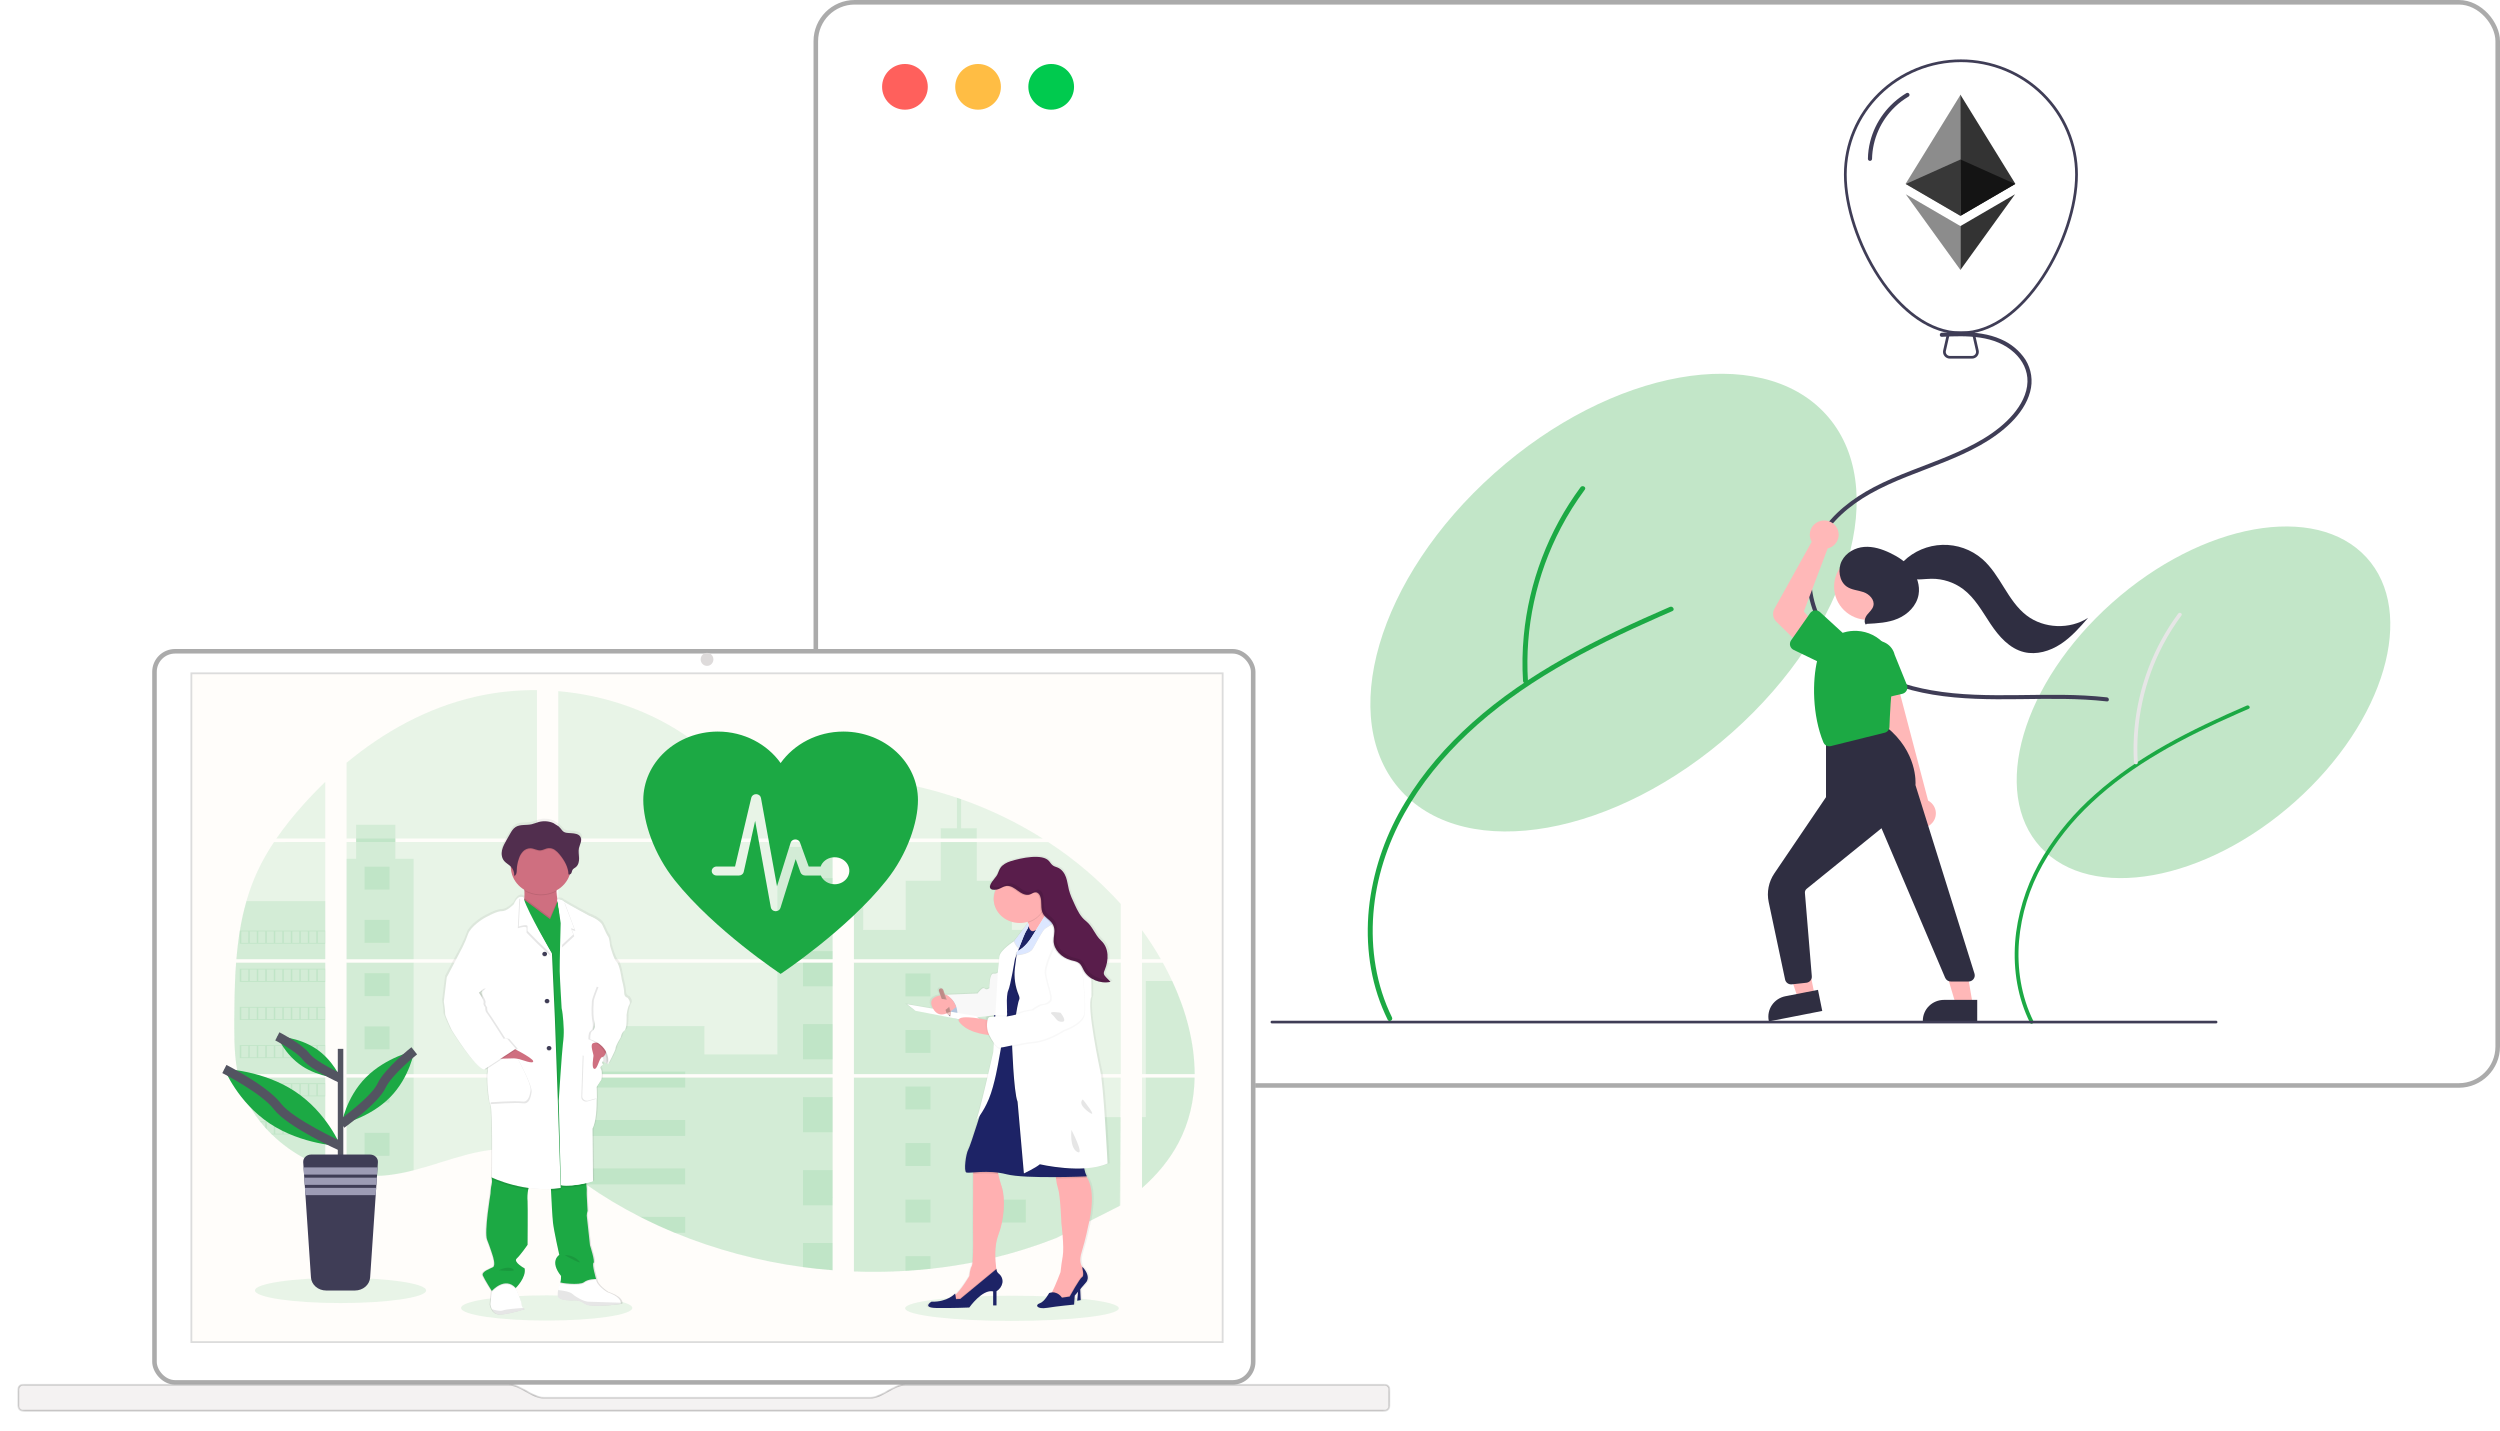 <svg width="547" height="313" viewBox="0 0 547 313" fill="none" xmlns="http://www.w3.org/2000/svg">
<rect x="178" width="369" height="238" rx="9" fill="white"/>
<rect x="178.5" y="0.5" width="368" height="237" rx="8.5" stroke="black" stroke-opacity="0.33"/>
<circle cx="230" cy="19" r="5" fill="#00CA4E"/>
<circle cx="214" cy="19" r="5" fill="#FFBD44"/>
<circle cx="198" cy="19" r="5" fill="#FF605C"/>
<g clip-path="url(#clip0_168:11)">
<path d="M502.141 175.418C521.819 157.898 528.81 133.954 517.756 121.938C506.702 109.922 481.789 114.384 462.111 131.905C442.433 149.425 435.442 173.369 446.495 185.385C457.549 197.4 482.463 192.938 502.141 175.418Z" fill="#C2E6C8"/>
<path d="M444.887 223.38C442.233 217.987 441.293 211.911 441.755 205.961C442.257 200.049 444.03 194.31 446.956 189.123C449.798 184.117 453.402 179.57 457.645 175.638C462.101 171.438 467.127 167.873 472.414 164.757C477.998 161.466 483.865 158.67 489.8 156.053C490.54 155.727 491.28 155.404 492.022 155.083C492.509 154.872 492.088 154.169 491.604 154.379C485.553 157 479.553 159.763 473.815 163.004C468.333 166.1 463.088 169.643 458.403 173.829C453.988 177.711 450.184 182.219 447.116 187.202C443.976 192.33 441.939 198.038 441.133 203.972C440.359 209.948 440.957 216.162 443.26 221.77C443.541 222.453 443.845 223.127 444.171 223.792C444.404 224.264 445.118 223.851 444.887 223.38Z" fill="#1CA944"/>
<path d="M467.741 166.835C467.467 162.391 467.807 157.931 468.752 153.576C469.693 149.22 471.222 145.006 473.297 141.047C474.464 138.824 475.803 136.693 477.3 134.67C477.614 134.246 476.896 133.839 476.585 134.259C473.895 137.905 471.717 141.891 470.111 146.109C468.502 150.329 467.469 154.74 467.04 159.226C466.798 161.756 466.756 164.3 466.913 166.835C466.945 167.356 467.774 167.36 467.741 166.835H467.741Z" fill="#E6E6E6"/>
<path d="M379.089 160.173C404.702 137.369 413.802 106.203 399.415 90.563C385.027 74.923 352.6 80.731 326.987 103.536C301.373 126.34 292.274 157.505 306.661 173.145C321.049 188.785 353.476 182.977 379.089 160.173Z" fill="#C2E6C8"/>
<path d="M304.568 222.601C301.113 215.581 299.89 207.672 300.492 199.928C301.089 192.233 303.505 184.769 307.261 178.012C310.899 171.468 315.708 165.61 321.173 160.46C326.974 154.993 333.515 150.352 340.398 146.296C347.665 142.013 355.302 138.373 363.027 134.968C363.99 134.543 364.954 134.122 365.92 133.705C366.553 133.43 366.005 132.516 365.375 132.788C357.499 136.2 349.689 139.796 342.22 144.015C335.085 148.045 328.259 152.656 322.16 158.104C316.471 163.187 311.401 169.001 307.47 175.511C303.382 182.185 300.731 189.615 299.682 197.339C298.674 205.117 299.453 213.206 302.451 220.505C302.816 221.395 303.211 222.272 303.636 223.136C303.939 223.751 304.869 223.213 304.568 222.601V222.601Z" fill="#1CA944"/>
<path d="M334.315 149.002C333.959 143.217 334.401 137.411 335.63 131.744C336.856 126.073 338.845 120.588 341.546 115.435C343.066 112.543 344.808 109.768 346.757 107.136C347.166 106.583 346.231 106.053 345.826 106.6C342.324 111.345 339.49 116.533 337.4 122.025C335.305 127.516 333.96 133.258 333.402 139.098C333.087 142.39 333.032 145.701 333.237 149.002C333.279 149.68 334.357 149.685 334.315 149.002L334.315 149.002Z" fill="#1CA944"/>
<path d="M428.979 20.702L416.943 40.224L428.953 47.216L428.979 20.702Z" fill="#8C8C8C"/>
<path d="M416.983 40.264L428.953 34.897L428.938 47.224L416.983 40.264Z" fill="#383838"/>
<path d="M428.927 20.702L440.963 40.224L428.953 47.216L428.927 20.702Z" fill="#333333"/>
<path d="M440.922 40.264L428.953 34.897L428.967 47.224L440.922 40.264Z" fill="#141414"/>
<path d="M416.983 42.504L428.938 59.066V49.465L416.983 42.504Z" fill="#8C8C8C"/>
<path d="M440.893 42.504L428.938 59.066V49.465L440.893 42.504Z" fill="#333333"/>
<path d="M429.049 73.137C422.583 73.137 416.142 68.765 410.911 60.825C406.311 53.844 403.454 45.167 403.454 38.181C403.454 34.874 404.116 31.599 405.402 28.544C406.688 25.489 408.574 22.713 410.95 20.375C413.327 18.037 416.149 16.182 419.254 14.917C422.36 13.651 425.688 13 429.049 13C432.411 13 435.739 13.651 438.844 14.917C441.95 16.182 444.771 18.037 447.148 20.375C449.525 22.713 451.41 25.489 452.696 28.544C453.983 31.599 454.645 34.874 454.645 38.181C454.645 45.167 451.787 53.844 447.188 60.825C441.957 68.765 435.515 73.137 429.049 73.137ZM429.049 13.592C422.423 13.6 416.07 16.193 411.385 20.802C406.699 25.412 404.063 31.662 404.056 38.181C404.056 51.751 415.253 72.544 429.049 72.544C442.846 72.544 454.043 51.751 454.043 38.181C454.035 31.662 451.399 25.412 446.714 20.802C442.028 16.193 435.676 13.6 429.049 13.592Z" fill="#3F3D56"/>
<path d="M431.462 78.469H426.636C426.411 78.469 426.188 78.419 425.985 78.323C425.782 78.228 425.603 78.088 425.462 77.915C425.321 77.742 425.221 77.54 425.17 77.324C425.119 77.108 425.118 76.883 425.167 76.667L426.098 72.544H432.001L432.932 76.667C432.981 76.883 432.98 77.108 432.929 77.324C432.878 77.54 432.778 77.742 432.637 77.915C432.496 78.088 432.317 78.228 432.114 78.323C431.91 78.419 431.688 78.469 431.462 78.469H431.462ZM426.581 73.137L425.754 76.795C425.725 76.925 425.726 77.06 425.756 77.189C425.787 77.319 425.847 77.44 425.932 77.544C426.016 77.648 426.123 77.732 426.245 77.789C426.367 77.847 426.501 77.877 426.636 77.877H431.462C431.598 77.877 431.731 77.847 431.853 77.789C431.975 77.732 432.082 77.648 432.167 77.544C432.252 77.44 432.312 77.319 432.342 77.189C432.373 77.06 432.374 76.925 432.344 76.795L431.518 73.137H426.581Z" fill="#3F3D56"/>
<path d="M417.137 20.365C413.163 22.739 410.306 26.563 409.189 31.002C408.88 32.237 408.715 33.502 408.699 34.774C408.703 34.889 408.753 34.998 408.837 35.078C408.921 35.158 409.034 35.203 409.151 35.203C409.268 35.203 409.381 35.158 409.465 35.078C409.549 34.998 409.599 34.889 409.603 34.774C409.694 30.454 411.515 26.344 414.668 23.337C415.552 22.493 416.534 21.753 417.593 21.132C417.692 21.071 417.763 20.974 417.791 20.862C417.818 20.75 417.801 20.631 417.742 20.532C417.683 20.432 417.586 20.359 417.474 20.328C417.361 20.297 417.24 20.31 417.137 20.365H417.137Z" fill="#3F3D56"/>
<path d="M424.866 73.695C430.323 73.42 436.533 73.274 440.786 77.234C442.56 78.886 443.679 81.099 443.612 83.532C443.538 86.18 442.17 88.661 440.473 90.65C436.822 94.932 431.467 97.61 426.331 99.768C420.873 102.062 415.187 103.853 409.943 106.621C405.338 109.051 401.047 112.331 398.265 116.75C396.897 118.892 395.989 121.287 395.598 123.788C395.239 126.294 395.369 128.845 395.979 131.304C397.203 136.344 400.219 140.799 404.238 144.109C408.305 147.458 413.231 149.689 418.335 151.021C424.395 152.603 430.708 152.961 436.951 152.997C443.399 153.034 449.852 152.724 456.296 153.079C457.863 153.166 459.428 153.293 460.987 153.471C461.564 153.537 461.559 152.648 460.987 152.582C454.55 151.849 448.063 152.017 441.597 152.089C435.258 152.159 428.865 152.138 422.605 151.036C417.207 150.087 411.915 148.308 407.337 145.29C402.952 142.4 399.378 138.347 397.569 133.429C395.803 128.624 395.821 123.308 398.187 118.702C400.555 114.091 404.686 110.603 409.176 108.057C414.356 105.119 420.061 103.281 425.565 101.041C430.763 98.925 436.08 96.403 440.073 92.403C441.922 90.551 443.506 88.296 444.184 85.76C444.515 84.574 444.595 83.333 444.419 82.115C444.243 80.897 443.814 79.728 443.16 78.679C441.851 76.708 439.982 75.158 437.786 74.223C435.135 73.048 432.194 72.709 429.312 72.68C427.829 72.665 426.347 72.732 424.866 72.806C424.287 72.835 424.284 73.724 424.866 73.695H424.866Z" fill="#3F3D56"/>
<path d="M397.086 217.922L393.465 218.632L388.962 205.231L394.305 204.184L397.086 217.922Z" fill="#FFB8B8"/>
<path d="M398.708 221.194L387.034 223.481L387.004 223.336C386.886 222.749 386.885 222.145 387.004 221.558C387.122 220.971 387.357 220.412 387.695 219.914C388.033 219.417 388.468 218.989 388.973 218.657C389.479 218.324 390.047 218.092 390.643 217.976L390.644 217.976L397.774 216.579L398.708 221.194Z" fill="#2F2E41"/>
<path d="M431.674 219.961L427.982 219.961L423.817 205.952L429.266 205.952L431.674 219.961Z" fill="#FFB8B8"/>
<path d="M432.615 223.481L420.712 223.481V223.333C420.712 222.734 420.832 222.142 421.064 221.589C421.297 221.035 421.639 220.533 422.069 220.11C422.499 219.687 423.01 219.351 423.572 219.122C424.134 218.893 424.737 218.775 425.345 218.775H425.345L432.616 218.775L432.615 223.481Z" fill="#2F2E41"/>
<path d="M422.861 179.95C423.156 179.586 423.366 179.163 423.477 178.711C423.587 178.259 423.596 177.788 423.502 177.332C423.407 176.876 423.212 176.446 422.931 176.072C422.649 175.698 422.288 175.39 421.872 175.168L414.497 147.105L408.082 149.946L417.349 176.638C417.017 177.35 416.962 178.157 417.194 178.906C417.426 179.655 417.93 180.295 418.61 180.703C419.289 181.111 420.097 181.26 420.881 181.121C421.664 180.983 422.369 180.566 422.861 179.95Z" fill="#FFB8B8"/>
<path d="M416.222 151.808L409.093 153.464C408.89 153.511 408.679 153.515 408.475 153.475C408.27 153.434 408.077 153.351 407.908 153.231C407.74 153.111 407.599 152.956 407.497 152.777C407.394 152.599 407.332 152.401 407.314 152.196L406.695 145.037C406.456 144.015 406.639 142.941 407.203 142.051C407.768 141.161 408.668 140.527 409.707 140.289C410.745 140.051 411.837 140.228 412.744 140.78C413.65 141.333 414.297 142.217 414.541 143.238L417.237 149.891C417.314 150.082 417.348 150.286 417.338 150.491C417.327 150.696 417.272 150.896 417.176 151.078C417.079 151.26 416.944 151.419 416.78 151.545C416.615 151.671 416.425 151.761 416.222 151.808V151.808Z" fill="#1CA944"/>
<path d="M391.901 215.382C391.59 215.382 391.288 215.277 391.047 215.083C390.806 214.89 390.64 214.62 390.578 214.32L386.986 197.358C386.762 196.29 386.756 195.189 386.967 194.118C387.177 193.047 387.601 192.028 388.214 191.119L399.53 174.419V161.904L412.668 158.991L412.725 159.037C419.539 164.511 419.147 171.26 419.105 171.782L432.017 213.027C432.079 213.227 432.093 213.438 432.058 213.643C432.022 213.849 431.938 214.044 431.812 214.211C431.686 214.379 431.522 214.516 431.332 214.61C431.143 214.704 430.934 214.753 430.722 214.753H426.845C426.574 214.754 426.309 214.674 426.084 214.525C425.86 214.375 425.686 214.163 425.587 213.915L411.671 181.218L395.294 194.477C395.163 194.584 395.06 194.72 394.994 194.874C394.927 195.028 394.9 195.195 394.914 195.362L396.424 213.594C396.454 213.94 396.345 214.284 396.121 214.552C395.896 214.82 395.574 214.991 395.223 215.027L392.054 215.374C392.003 215.379 391.952 215.382 391.901 215.382Z" fill="#2F2E41"/>
<path d="M408.694 135.63C412.779 135.63 416.09 132.373 416.09 128.354C416.09 124.336 412.779 121.078 408.694 121.078C404.61 121.078 401.299 124.336 401.299 128.354C401.299 132.373 404.61 135.63 408.694 135.63Z" fill="#FFB8B8"/>
<path d="M400.23 163.292C399.961 163.292 399.697 163.214 399.473 163.066C399.249 162.919 399.075 162.71 398.972 162.465C396.495 156.48 396.536 148.922 397.622 144.432C398.085 142.531 399.211 140.85 400.805 139.682C402.399 138.514 404.358 137.934 406.343 138.041H406.343C407.523 138.103 408.678 138.407 409.733 138.933C410.787 139.459 411.719 140.196 412.468 141.096C413.216 141.997 413.766 143.041 414.081 144.162C414.396 145.283 414.47 146.457 414.298 147.608C413.719 151.469 413.484 156.907 413.409 159.066C413.398 159.354 413.293 159.631 413.108 159.856C412.924 160.08 412.671 160.24 412.387 160.311L400.561 163.251C400.453 163.278 400.342 163.292 400.23 163.292Z" fill="#1CA944"/>
<path d="M400.366 119.855C400.212 119.918 400.053 119.968 399.891 120.006L394.683 133.775L396.991 136.529L393.221 140.499L388.654 136.014C388.285 135.651 388.046 135.181 387.972 134.673C387.897 134.166 387.993 133.648 388.243 133.198L396.402 118.537C396.082 117.99 395.94 117.359 395.993 116.73C396.046 116.101 396.293 115.502 396.7 115.014C397.108 114.526 397.656 114.172 398.273 113.998C398.891 113.825 399.547 113.84 400.155 114.042C400.763 114.244 401.294 114.624 401.678 115.13C402.061 115.637 402.279 116.246 402.302 116.877C402.325 117.508 402.152 118.131 401.806 118.663C401.46 119.195 400.958 119.611 400.366 119.855Z" fill="#FFB8B8"/>
<path d="M391.889 140.104L396.043 134.168C396.161 133.999 396.315 133.858 396.494 133.752C396.673 133.647 396.873 133.581 397.08 133.559C397.287 133.537 397.497 133.559 397.694 133.623C397.892 133.688 398.074 133.794 398.226 133.933L403.57 138.831C404.445 139.431 405.043 140.347 405.232 141.38C405.421 142.413 405.186 143.477 404.579 144.34C403.972 145.202 403.041 145.792 401.992 145.981C400.943 146.17 399.86 145.941 398.982 145.346L392.445 142.195C392.258 142.104 392.092 141.976 391.961 141.817C391.829 141.658 391.733 141.473 391.68 141.275C391.627 141.076 391.619 140.869 391.655 140.667C391.691 140.465 391.771 140.273 391.889 140.104H391.889Z" fill="#1CA944"/>
<path d="M408.269 136.693C407.736 136.112 408.047 135.113 408.54 134.493C409.033 133.873 409.699 133.346 409.894 132.559C410.225 131.219 408.99 129.997 407.757 129.564C406.525 129.131 405.144 129.098 404.059 128.338C402.414 127.187 402.04 124.565 402.985 122.723C403.93 120.881 405.905 119.824 407.866 119.666C409.827 119.508 411.775 120.136 413.57 120.994C415.305 121.824 416.98 122.905 418.199 124.464C419.419 126.023 420.137 128.117 419.784 130.114C419.354 132.552 417.412 134.434 415.254 135.353C413.097 136.271 410.726 136.392 408.405 136.502L408.269 136.693Z" fill="#2F2E41"/>
<path d="M416.503 122.802C418.771 120.593 421.806 119.312 424.996 119.217C428.186 119.123 431.294 120.222 433.693 122.294C437.696 125.75 439.222 131.442 443.424 134.661C447.206 137.56 452.886 137.776 456.885 135.173C455.059 137.272 453.202 139.398 450.864 140.928C448.526 142.459 445.605 143.342 442.878 142.686C439.676 141.916 437.346 139.233 435.537 136.523C433.727 133.812 432.133 130.843 429.51 128.88C427.521 127.401 425.091 126.611 422.599 126.634C421.073 126.653 419.515 126.975 418.041 126.588C416.566 126.201 415.212 124.721 415.703 123.3L416.503 122.802Z" fill="#2F2E41"/>
<path d="M484.872 223.923H278.301C278.221 223.923 278.145 223.892 278.088 223.837C278.032 223.781 278 223.706 278 223.627C278 223.549 278.032 223.473 278.088 223.418C278.145 223.362 278.221 223.331 278.301 223.331H484.872C484.952 223.331 485.029 223.362 485.085 223.418C485.142 223.473 485.173 223.549 485.173 223.627C485.173 223.706 485.142 223.781 485.085 223.837C485.029 223.892 484.952 223.923 484.872 223.923Z" fill="#3F3D56"/>
</g>
<g filter="url(#filter0_d_168:11)">
<rect x="33.302" y="140" width="241.395" height="160.969" rx="5" fill="white"/>
<rect x="33.802" y="140.5" width="240.395" height="159.969" rx="4.5" stroke="black" stroke-opacity="0.33"/>
</g>
<rect x="41.874" y="147.323" width="225.646" height="146.324" fill="#FEF8F0" fill-opacity="0.37" stroke="#DCDCDC" stroke-width="0.4"/>
<g filter="url(#filter1_d_168:11)">
<mask id="path-39-inside-1_168:11" fill="white">
<path fill-rule="evenodd" clip-rule="evenodd" d="M118.543 303.793C116.074 303.49 113.814 300.969 111.326 300.969H5C4.448 300.969 4 301.416 4 301.969V305.667C4 306.219 4.448 306.667 5 306.667H303C303.552 306.667 304 306.219 304 305.667V301.969C304 301.416 303.552 300.969 303 300.969H198.07C195.582 300.969 193.321 303.49 190.852 303.793C190.718 303.809 190.582 303.818 190.444 303.818H118.952C118.813 303.818 118.677 303.809 118.543 303.793Z"/>
</mask>
<path fill-rule="evenodd" clip-rule="evenodd" d="M118.543 303.793C116.074 303.49 113.814 300.969 111.326 300.969H5C4.448 300.969 4 301.416 4 301.969V305.667C4 306.219 4.448 306.667 5 306.667H303C303.552 306.667 304 306.219 304 305.667V301.969C304 301.416 303.552 300.969 303 300.969H198.07C195.582 300.969 193.321 303.49 190.852 303.793C190.718 303.809 190.582 303.818 190.444 303.818H118.952C118.813 303.818 118.677 303.809 118.543 303.793Z" fill="#F4F2F2"/>
<path d="M118.543 303.793L118.519 303.991L118.543 303.793ZM5 301.169H111.326V300.769H5V301.169ZM4.2 301.969C4.2 301.527 4.558 301.169 5 301.169V300.769C4.337 300.769 3.8 301.306 3.8 301.969H4.2ZM4.2 305.667V301.969H3.8V305.667H4.2ZM5 306.467C4.558 306.467 4.2 306.109 4.2 305.667H3.8C3.8 306.329 4.337 306.867 5 306.867V306.467ZM303 306.467H5V306.867H303V306.467ZM303.8 305.667C303.8 306.109 303.442 306.467 303 306.467V306.867C303.663 306.867 304.2 306.329 304.2 305.667H303.8ZM303.8 301.969V305.667H304.2V301.969H303.8ZM303 301.169C303.442 301.169 303.8 301.527 303.8 301.969H304.2C304.2 301.306 303.663 300.769 303 300.769V301.169ZM198.07 301.169H303V300.769H198.07V301.169ZM190.828 303.594C190.702 303.61 190.574 303.618 190.444 303.618V304.018C190.59 304.018 190.734 304.009 190.876 303.991L190.828 303.594ZM190.444 303.618H118.952V304.018H190.444V303.618ZM118.952 303.618C118.822 303.618 118.693 303.61 118.568 303.594L118.519 303.991C118.661 304.009 118.805 304.018 118.952 304.018V303.618ZM198.07 300.769C196.765 300.769 195.533 301.429 194.356 302.093C193.157 302.769 192.014 303.449 190.828 303.594L190.876 303.991C192.159 303.834 193.381 303.102 194.552 302.442C195.744 301.769 196.886 301.169 198.07 301.169V300.769ZM111.326 301.169C112.509 301.169 113.651 301.769 114.843 302.442C116.014 303.102 117.236 303.834 118.519 303.991L118.568 303.594C117.381 303.449 116.238 302.769 115.04 302.093C113.862 301.429 112.63 300.769 111.326 300.769V301.169Z" fill="black" fill-opacity="0.33" mask="url(#path-39-inside-1_168:11)"/>
</g>
<ellipse cx="154.698" cy="144.273" rx="1.395" ry="1.425" fill="#DEDBDB"/>
<path opacity="0.1" d="M119.613 288.939C129.957 288.939 138.342 287.703 138.342 286.179C138.342 284.655 129.957 283.42 119.613 283.42C109.27 283.42 100.884 284.655 100.884 286.179C100.884 287.703 109.27 288.939 119.613 288.939Z" fill="#1CA944"/>
<path opacity="0.1" d="M221.42 289.017C234.327 289.017 244.79 287.781 244.79 286.257C244.79 284.733 234.327 283.498 221.42 283.498C208.512 283.498 198.049 284.733 198.049 286.257C198.049 287.781 208.512 289.017 221.42 289.017Z" fill="#1CA944"/>
<path opacity="0.1" d="M51.66 210.633H71.167V235.024H53.088C53.04 235.274 52.994 235.527 52.944 235.779H71.167V255.45C71.135 255.441 71.106 255.43 71.075 255.42C70.56 255.233 70.049 255.035 69.537 254.824L69.211 254.688C68.698 254.466 68.186 254.231 67.673 253.983C67.494 253.896 67.315 253.806 67.139 253.715C64.293 252.252 61.708 250.399 59.473 248.22C59.408 248.162 59.346 248.1 59.281 248.044C58.97 247.734 58.664 247.42 58.368 247.099L58.041 246.746C57.692 246.353 57.353 245.949 57.025 245.54C56.977 245.48 56.931 245.42 56.88 245.364C55.544 243.664 54.434 241.823 53.575 239.88C53.548 239.822 53.525 239.758 53.5 239.704C53.236 239.081 53.002 238.452 52.798 237.817C52.71 237.551 52.625 237.288 52.552 237.011C52.525 236.93 52.502 236.851 52.481 236.771C51.389 232.862 51.26 228.802 51.26 224.769C51.26 224.298 51.26 223.826 51.26 223.358C51.26 221.727 51.282 220.086 51.312 218.446C51.312 218.021 51.331 217.598 51.341 217.171C51.368 216.089 51.407 215.006 51.456 213.923C51.468 213.622 51.483 213.322 51.501 213.022C51.501 212.849 51.51 212.677 51.529 212.504C51.576 211.876 51.614 211.254 51.66 210.633Z" fill="#1CA944"/>
<path opacity="0.1" d="M71.167 183.476H60.467C62.206 180.978 64.107 178.578 66.158 176.289C67.748 174.497 69.426 172.751 71.167 171.069V183.476Z" fill="#1CA944"/>
<path opacity="0.1" d="M71.167 184.23V209.878H51.722C51.722 209.804 51.735 209.729 51.741 209.654C51.758 209.452 51.775 209.249 51.795 209.048C51.816 208.812 51.839 208.574 51.864 208.343C51.889 208.112 51.916 207.83 51.945 207.574C51.973 207.318 52 207.059 52.033 206.803C52.066 206.548 52.094 206.292 52.129 206.038C52.164 205.784 52.194 205.527 52.231 205.273C52.26 205.061 52.291 204.851 52.321 204.64C52.365 204.342 52.412 204.042 52.462 203.746C52.462 203.702 52.475 203.656 52.483 203.614C52.834 201.445 53.312 199.295 53.915 197.174C54.546 194.949 55.352 192.769 56.327 190.65C57.363 188.434 58.576 186.291 59.956 184.239L71.167 184.23Z" fill="#1CA944"/>
<path opacity="0.1" d="M75.824 210.631V235.024H117.489V210.631H75.824ZM75.824 235.777V256.724C76.063 256.77 76.299 256.814 76.534 256.851C76.853 256.908 77.17 256.959 77.495 257.003C77.556 257.012 77.62 257.021 77.687 257.026C77.814 257.045 77.944 257.061 78.071 257.077C78.392 257.118 78.711 257.151 79.032 257.178C79.184 257.192 79.338 257.204 79.492 257.215L79.863 257.241C80.064 257.255 80.264 257.266 80.462 257.271C80.585 257.271 80.708 257.282 80.835 257.285C80.931 257.285 81.028 257.285 81.127 257.285C81.227 257.285 81.37 257.285 81.491 257.285C81.656 257.285 81.821 257.285 81.985 257.285H82.206C82.371 257.285 82.536 257.285 82.7 257.271H82.711C82.825 257.271 82.94 257.271 83.055 257.257C83.087 257.259 83.119 257.259 83.151 257.257C83.247 257.257 83.344 257.257 83.436 257.245H83.503L84.147 257.199C84.358 257.181 84.572 257.158 84.787 257.137L85.225 257.089C87.008 256.86 88.771 256.516 90.501 256.06C94.388 255.065 98.19 253.674 102.074 252.655C107.097 251.341 112.646 250.696 117.499 252.302V235.777H75.824ZM117.489 183.476V151.002C112.928 150.957 108.378 151.446 103.952 152.458C93.402 154.89 83.936 160.164 75.824 166.899V183.474H77.916V184.227H75.824V209.878H117.489V184.229H86.501V183.476H117.489ZM171.005 172.506C168.395 172.422 165.8 171.664 163.454 170.493C158.966 168.253 155.381 164.796 151.375 161.878C143.053 155.8 132.731 152.132 122.143 151.222V183.476H181.621L181.769 183.333L171.005 172.506ZM176.424 171.625L182.169 177.408V170.108C180.245 170.327 178.559 170.847 176.431 171.618L176.424 171.625ZM182.169 261.926V235.777H169.927C169.895 235.666 169.862 235.553 169.823 235.44C169.86 235.553 169.891 235.666 169.925 235.777H122.15V254.688C122.604 254.996 123.052 255.321 123.496 255.651C123.974 256.003 124.447 256.375 124.922 256.74L125.4 257.104C125.629 257.28 125.86 257.456 126.092 257.622C126.554 257.965 127.019 258.304 127.49 258.638C127.722 258.814 127.961 258.973 128.197 259.138C131.95 261.771 135.91 264.146 140.043 266.246C140.969 266.716 141.904 267.175 142.847 267.623C143.476 267.918 144.108 268.21 144.742 268.494C145.696 268.921 146.657 269.332 147.625 269.728C156.557 273.406 166.001 275.93 175.688 277.228C177.839 277.519 179.999 277.748 182.167 277.915V261.924H182.359L182.169 261.926ZM122.15 184.229V209.878H182.177V184.229H122.15ZM122.15 210.631V235.024H182.177V210.631H122.15ZM186.836 170.077V178.219L194.168 170.838C191.739 170.479 189.295 170.222 186.836 170.068V170.077ZM186.836 210.64V235.024H245.219V210.631L186.836 210.64ZM245.005 263.862L245.211 235.777H186.836V278.196C190.596 278.34 194.363 278.299 198.118 278.072H198.184C199.978 277.969 201.763 277.818 203.54 277.621H203.581C213.062 276.608 222.334 274.339 231.105 270.883L245.005 263.862ZM256.476 214.648C256.257 214.174 256.028 213.703 255.796 213.237C255.361 212.356 254.902 211.499 254.429 210.642H249.874V235.024H261.391C261.385 228.119 259.48 221.066 256.482 214.639L256.476 214.648ZM249.874 235.786V259.942C253.118 257.089 255.859 253.826 257.833 250.095C260.207 245.602 261.293 240.737 261.381 235.782L249.874 235.786ZM249.874 203.533V209.88H254.003C252.754 207.695 251.377 205.573 249.88 203.524L249.874 203.533ZM210.279 174.862C209.975 174.756 209.672 174.649 209.366 174.545C206.143 173.453 202.849 172.545 199.504 171.826L188.283 183.123L188.068 183.333L188.212 183.477H228.149C222.587 179.965 216.59 177.07 210.285 174.853L210.279 174.862ZM229.319 184.237H187.654L186.836 184.925V209.878H194.013H194.024H245.226V197.791C240.595 192.653 235.249 188.093 229.325 184.229L229.319 184.237Z" fill="#1CA944"/>
<path opacity="0.1" d="M71.167 197.167V209.878H51.722C51.722 209.804 51.735 209.729 51.741 209.654C51.758 209.452 51.775 209.249 51.795 209.048C51.816 208.812 51.839 208.574 51.864 208.343C51.889 208.112 51.916 207.83 51.945 207.574C51.973 207.318 52 207.059 52.033 206.803C52.066 206.548 52.094 206.292 52.129 206.038C52.164 205.784 52.194 205.527 52.231 205.273C52.26 205.061 52.291 204.851 52.321 204.64C52.365 204.342 52.412 204.042 52.462 203.746C52.462 203.702 52.475 203.656 52.483 203.614C52.834 201.445 53.312 199.295 53.915 197.174L71.167 197.167Z" fill="#1CA944"/>
<path opacity="0.1" d="M51.66 210.633H71.167V235.024H53.088C53.04 235.274 52.994 235.527 52.944 235.779H71.167V255.45C71.135 255.441 71.106 255.43 71.075 255.42C70.56 255.233 70.049 255.035 69.537 254.824L69.211 254.688C68.698 254.466 68.186 254.231 67.673 253.983C67.494 253.896 67.315 253.806 67.139 253.715C64.293 252.252 61.708 250.399 59.473 248.22C59.408 248.162 59.346 248.1 59.281 248.044C58.97 247.734 58.664 247.42 58.368 247.099L58.041 246.746C57.692 246.353 57.353 245.949 57.025 245.54C56.977 245.48 56.931 245.42 56.88 245.364C55.544 243.664 54.434 241.823 53.575 239.88C53.548 239.822 53.525 239.758 53.5 239.704C53.236 239.081 53.002 238.452 52.798 237.817C52.71 237.551 52.625 237.288 52.552 237.011C52.525 236.93 52.502 236.851 52.481 236.771C51.389 232.862 51.26 228.802 51.26 224.769C51.26 224.298 51.26 223.826 51.26 223.358C51.26 221.727 51.282 220.086 51.312 218.446C51.312 218.021 51.331 217.598 51.341 217.171C51.368 216.089 51.407 215.006 51.456 213.923C51.468 213.622 51.483 213.322 51.501 213.022C51.501 212.849 51.51 212.677 51.529 212.504C51.576 211.876 51.614 211.254 51.66 210.633Z" fill="#1CA944"/>
<path opacity="0.1" d="M90.492 187.901V209.878H75.824V187.901H77.916V180.46H86.5V187.901H90.492Z" fill="#1CA944"/>
<path opacity="0.1" d="M90.492 210.631H75.826V235.022H90.492V210.631Z" fill="#1CA944"/>
<path opacity="0.1" d="M75.824 235.779H90.492V256.056C88.762 256.512 86.999 256.856 85.216 257.084L84.777 257.133C84.562 257.156 84.349 257.176 84.137 257.195C83.926 257.215 83.707 257.229 83.493 257.241H83.426C83.334 257.241 83.234 257.252 83.144 257.253H83.046C82.93 257.253 82.815 257.264 82.7 257.267C82.536 257.276 82.373 257.278 82.206 257.28C82.135 257.28 82.067 257.28 81.996 257.28C81.831 257.28 81.668 257.28 81.502 257.28H81.139C81.041 257.28 80.947 257.28 80.845 257.28L80.474 257.267C80.282 257.267 80.074 257.248 79.874 257.236L79.505 257.211L79.046 257.172C78.723 257.146 78.402 257.112 78.085 257.072L77.7 257.022L77.508 256.998C77.187 256.952 76.87 256.902 76.547 256.846C76.311 256.809 76.076 256.763 75.838 256.719L75.824 235.779Z" fill="#1CA944"/>
<path opacity="0.1" d="M182.177 185.306H170.083V209.877H182.177V185.306Z" fill="#1CA944"/>
<path opacity="0.1" d="M182.178 210.631V235.024H122.15V224.503H154.124V230.709H170.083V210.631H182.178Z" fill="#1CA944"/>
<path opacity="0.1" d="M182.369 261.931H182.177V277.933C180.011 277.765 177.852 277.536 175.699 277.247C166.007 275.945 156.559 273.416 147.625 269.732C145.046 268.667 142.519 267.504 140.045 266.244C135.912 264.144 131.952 261.768 128.197 259.137C127.254 258.474 126.323 257.795 125.404 257.102C124.768 256.62 124.136 256.127 123.496 255.647C123.052 255.317 122.604 254.993 122.15 254.683V235.779H169.923C169.891 235.666 169.858 235.553 169.823 235.442C169.86 235.553 169.895 235.666 169.927 235.779H182.177V261.921C182.242 261.922 182.305 261.928 182.369 261.931Z" fill="#1CA944"/>
<path opacity="0.1" d="M213.718 183.476H205.837V181.229H209.37V174.538C209.676 174.64 209.981 174.745 210.285 174.853V181.229H213.718V183.476Z" fill="#1CA944"/>
<path opacity="0.1" d="M232.704 209.878H194.016C194.016 209.878 194.016 209.878 194.03 209.887L194.013 209.878H186.836V185.308H188.869V203.469H198.162V192.713H205.839V184.23H213.72V192.72H221.396V203.476H232.704V209.878Z" fill="#1CA944"/>
<path opacity="0.1" d="M186.836 210.631V235.024H232.704V210.631H186.836ZM245.155 263.737L245.219 244.429H232.704V235.789H186.836V278.196C190.596 278.34 194.362 278.299 198.118 278.072H198.183C199.977 277.969 201.763 277.818 203.54 277.621H203.581C213.062 276.608 222.334 274.339 231.105 270.883" fill="#1CA944"/>
<path opacity="0.1" d="M250.689 235.779H261.389C261.295 240.732 260.211 245.597 257.839 250.089C255.865 253.822 253.122 257.086 249.882 259.937V244.42H250.689V235.779Z" fill="#1CA944"/>
<path opacity="0.1" d="M261.395 235.024H250.689V214.639H256.482C259.48 221.066 261.385 228.119 261.395 235.024Z" fill="#1CA944"/>
<path opacity="0.1" d="M182.179 192.137H175.699V199.84H182.179V192.137Z" fill="#1CA944"/>
<path opacity="0.1" d="M182.179 208.105H175.699V209.878H182.179V208.105Z" fill="#1CA944"/>
<path opacity="0.1" d="M182.179 210.631H175.699V215.806H182.179V210.631Z" fill="#1CA944"/>
<path opacity="0.1" d="M182.179 224.073H175.699V231.776H182.179V224.073Z" fill="#1CA944"/>
<path opacity="0.1" d="M182.179 240.041H175.699V247.744H182.179V240.041Z" fill="#1CA944"/>
<path opacity="0.1" d="M182.177 261.921C182.242 261.921 182.305 261.921 182.369 261.931H182.177V263.721H175.699V256.009H182.177V261.921Z" fill="#1CA944"/>
<path opacity="0.1" d="M182.177 271.973V277.924C180.011 277.756 177.852 277.527 175.699 277.238V271.973H182.177Z" fill="#1CA944"/>
<path opacity="0.1" d="M149.918 234.458H122.15V235.024H149.918V234.458Z" fill="#1CA944"/>
<path opacity="0.1" d="M149.918 235.777H122.15V237.946H149.918V235.777Z" fill="#1CA944"/>
<path opacity="0.1" d="M149.918 245.055H122.15V248.543H149.918V245.055Z" fill="#1CA944"/>
<path opacity="0.1" d="M149.916 255.652V259.14H128.197C127.254 258.479 126.322 257.801 125.402 257.105C124.766 256.624 124.136 256.13 123.494 255.652H149.916Z" fill="#1CA944"/>
<path opacity="0.1" d="M149.917 266.248V269.732H147.624C145.047 268.666 142.52 267.503 140.045 266.242L149.917 266.248Z" fill="#1CA944"/>
<path opacity="0.1" d="M203.587 212.996H198.12V218.011H203.587V212.996Z" fill="#1CA944"/>
<path opacity="0.1" d="M85.229 189.631H79.763V194.646H85.229V189.631Z" fill="#1CA944"/>
<path opacity="0.1" d="M85.229 201.279H79.763V206.294H85.229V201.279Z" fill="#1CA944"/>
<path opacity="0.1" d="M85.229 212.927H79.763V217.942H85.229V212.927Z" fill="#1CA944"/>
<path opacity="0.1" d="M85.229 224.573H79.763V229.588H85.229V224.573Z" fill="#1CA944"/>
<path opacity="0.1" d="M85.229 236.221H79.763V241.236H85.229V236.221Z" fill="#1CA944"/>
<path opacity="0.1" d="M85.229 247.869H79.763V252.884H85.229V247.869Z" fill="#1CA944"/>
<path opacity="0.1" d="M224.455 212.996H218.988V218.011H224.455V212.996Z" fill="#1CA944"/>
<path opacity="0.1" d="M203.587 225.365H198.12V230.38H203.587V225.365Z" fill="#1CA944"/>
<path opacity="0.1" d="M224.455 225.365H218.988V230.38H224.455V225.365Z" fill="#1CA944"/>
<path opacity="0.1" d="M203.587 237.732H198.12V242.747H203.587V237.732Z" fill="#1CA944"/>
<path opacity="0.1" d="M224.455 237.732H218.988V242.747H224.455V237.732Z" fill="#1CA944"/>
<path opacity="0.1" d="M203.587 250.102H198.12V255.116H203.587V250.102Z" fill="#1CA944"/>
<path opacity="0.1" d="M224.455 250.102H218.988V255.116H224.455V250.102Z" fill="#1CA944"/>
<path opacity="0.1" d="M203.587 262.471H198.12V267.485H203.587V262.471Z" fill="#1CA944"/>
<path opacity="0.1" d="M224.455 262.471H218.988V267.485H224.455V262.471Z" fill="#1CA944"/>
<path opacity="0.1" d="M198.12 278.072V274.838H203.585V277.612L198.12 278.072Z" fill="#1CA944"/>
<path opacity="0.1" d="M52.46 203.61V206.479H71.167V203.61H52.46ZM54.324 206.299H52.798V203.786H54.336L54.324 206.299ZM56.187 206.299H54.649V203.786H56.187V206.299ZM58.045 206.299H56.508V203.786H58.045V206.299ZM59.908 206.299H58.372V203.786H59.91L59.908 206.299ZM61.768 206.299H60.231V203.786H61.768V206.299ZM63.631 206.299H62.093V203.786H63.631V206.299ZM65.493 206.299H63.956V203.786H65.493V206.299ZM67.354 206.299H65.816V203.786H67.354V206.299ZM69.214 206.299H67.677V203.786H69.214V206.299ZM71.075 206.299H69.537V203.786H71.075V206.299Z" fill="#1CA944"/>
<path opacity="0.1" d="M52.46 211.957V214.826H71.167V211.957H52.46ZM54.324 214.644H52.798V212.139H54.336L54.324 214.644ZM56.187 214.644H54.649V212.139H56.187V214.644ZM58.045 214.644H56.508V212.139H58.045V214.644ZM59.908 214.644H58.372V212.139H59.91L59.908 214.644ZM61.768 214.644H60.231V212.139H61.768V214.644ZM63.631 214.644H62.093V212.139H63.631V214.644ZM65.493 214.644H63.956V212.139H65.493V214.644ZM67.354 214.644H65.816V212.139H67.354V214.644ZM69.214 214.644H67.677V212.139H69.214V214.644ZM71.075 214.644H69.537V212.139H71.075V214.644Z" fill="#1CA944"/>
<path opacity="0.1" d="M52.46 220.308V223.182H71.167V220.308H52.46ZM54.324 222.995H52.798V220.488H54.336L54.324 222.995ZM56.187 222.995H54.649V220.488H56.187V222.995ZM58.045 222.995H56.508V220.488H58.045V222.995ZM59.908 222.995H58.372V220.488H59.91L59.908 222.995ZM61.768 222.995H60.231V220.488H61.768V222.995ZM63.631 222.995H62.093V220.488H63.631V222.995ZM65.493 222.995H63.956V220.488H65.493V222.995ZM67.354 222.995H65.816V220.488H67.354V222.995ZM69.214 222.995H67.677V220.488H69.214V222.995ZM71.075 222.995H69.537V220.488H71.075V222.995Z" fill="#1CA944"/>
<path opacity="0.1" d="M52.46 228.659V231.524H71.167V228.659H52.46ZM54.324 231.346H52.798V228.837H54.336L54.324 231.346ZM56.187 231.346H54.649V228.837H56.187V231.346ZM58.045 231.346H56.508V228.837H58.045V231.346ZM59.908 231.346H58.372V228.837H59.91L59.908 231.346ZM61.768 231.346H60.231V228.837H61.768V231.346ZM63.631 231.346H62.093V228.837H63.631V231.346ZM65.493 231.346H63.956V228.837H65.493V231.346ZM67.354 231.346H65.816V228.837H67.354V231.346ZM69.214 231.346H67.677V228.837H69.214V231.346ZM71.075 231.346H69.537V228.837H71.075V231.346Z" fill="#1CA944"/>
<path opacity="0.1" d="M52.541 237.008C52.615 237.277 52.7 237.547 52.788 237.814V237.188H54.326V239.695H53.503C53.528 239.753 53.553 239.817 53.578 239.871H71.167V237.008H52.541ZM56.192 239.695H54.655V237.188H56.192V239.695ZM58.051 239.695H56.513V237.188H58.051V239.695ZM59.913 239.695H58.372V237.188H59.91L59.913 239.695ZM61.774 239.695H60.236V237.188H61.774V239.695ZM63.637 239.695H62.099V237.188H63.637V239.695ZM65.499 239.695H63.961V237.188H65.499V239.695ZM67.36 239.695H65.822V237.188H67.36V239.695ZM69.22 239.695H67.683V237.188H69.22V239.695ZM71.081 239.695H69.543V237.188H71.081V239.695Z" fill="#1CA944"/>
<path opacity="0.1" d="M56.884 245.359C56.932 245.415 56.978 245.478 57.029 245.535H58.045V246.739C58.155 246.859 58.263 246.979 58.374 247.092V245.528H59.912V248.044H59.289C59.35 248.102 59.41 248.164 59.481 248.22H71.173V245.359H56.884ZM61.768 248.044H60.231V245.538H61.768V248.044ZM63.631 248.044H62.093V245.538H63.631V248.044ZM65.493 248.044H63.956V245.538H65.493V248.044ZM67.354 248.044H65.816V245.538H67.354V248.044ZM69.214 248.044H67.677V245.538H69.214V248.044ZM71.075 248.044H69.537V245.538H71.075V248.044Z" fill="#1CA944"/>
<path opacity="0.1" d="M67.146 253.707C67.321 253.799 67.5 253.884 67.681 253.975V253.887H69.218V254.681L69.545 254.82V253.887H71.083V255.413C71.112 255.426 71.143 255.437 71.175 255.444V253.707H67.146Z" fill="#1CA944"/>
<path opacity="0.1" d="M194.017 209.878H194.028H194.017ZM182.177 261.919H182.369H182.177ZM169.823 235.44C169.86 235.553 169.891 235.666 169.925 235.777C169.895 235.666 169.862 235.553 169.823 235.44ZM194.017 209.873H194.028H194.017ZM77.923 183.47V184.223H86.509V183.47H77.923ZM182.177 261.919H182.369H182.177ZM169.823 235.44C169.86 235.553 169.891 235.666 169.925 235.777C169.895 235.666 169.862 235.553 169.823 235.44ZM194.017 209.873H194.028H194.017ZM182.177 261.914H182.369H182.177ZM169.823 235.44C169.86 235.553 169.891 235.666 169.925 235.777C169.895 235.666 169.862 235.553 169.823 235.44Z" fill="#1CA944"/>
<path d="M137.723 217.945C137.723 217.945 136.966 217.848 136.966 216.836C136.966 215.824 136.424 213.934 136.424 213.934C136.424 213.925 135.955 210.642 135.307 210.12C134.659 209.598 133.827 206.533 133.827 206.533C133.827 206.533 133.685 204.871 133.394 204.513C133.104 204.155 132.712 203.279 132.133 202.028C131.555 200.778 129.143 199.912 129.143 199.912C129.143 199.912 124.782 197.592 123.546 196.836C123.433 196.773 123.328 196.701 123.232 196.619C123.017 196.36 122.079 196.354 122.079 196.354C121.981 195.786 121.887 195.134 121.856 194.543C121.856 194.48 121.856 194.416 121.847 194.353C123.225 193.606 124.263 192.427 124.77 191.035C124.793 190.968 124.812 190.897 124.833 190.83C124.916 190.805 124.992 190.765 125.057 190.711C125.121 190.658 125.173 190.592 125.208 190.52C125.32 190.292 125.322 190.026 125.46 189.814C125.621 189.564 125.929 189.43 126.171 189.241C126.782 188.765 126.94 187.963 126.911 187.233C126.892 186.642 126.788 186.046 126.829 185.459L126.84 185.311C126.852 185.223 126.865 185.135 126.882 185.05C126.977 184.613 127.182 184.2 127.298 183.766C127.413 183.333 127.424 182.844 127.155 182.47C126.761 181.922 125.941 181.813 125.22 181.756C124.403 181.693 123.672 181.776 123.15 181.153C122.905 180.828 122.63 180.523 122.327 180.242C122.219 180.15 121.174 179.565 121.174 179.526C120.153 179.092 118.997 179.011 117.916 179.297C117.374 179.441 116.863 179.677 116.313 179.796C115.127 180.053 113.762 179.774 112.755 180.397C112.194 180.749 111.858 181.31 111.542 181.857C111.286 182.307 111.026 182.757 110.762 183.206C110.337 183.945 109.905 184.696 109.726 185.514C109.688 185.692 109.665 185.872 109.657 186.053V186.062C109.657 186.127 109.657 186.193 109.657 186.258V186.341C109.657 186.402 109.657 186.462 109.668 186.517C109.68 186.572 109.678 186.589 109.684 186.626C109.689 186.663 109.699 186.746 109.711 186.803C109.722 186.859 109.745 186.958 109.768 187.035C109.778 187.069 109.791 187.101 109.803 187.132C109.822 187.192 109.845 187.251 109.87 187.309C109.884 187.339 109.897 187.37 109.912 187.4C109.941 187.462 109.976 187.522 110.01 187.577C110.026 187.601 110.037 187.624 110.053 187.647C110.106 187.729 110.165 187.808 110.23 187.884C110.641 188.354 111.246 188.654 111.694 189.095C111.694 189.113 111.694 189.13 111.694 189.146C111.694 189.195 111.694 189.243 111.694 189.292C111.718 190.276 112.003 191.238 112.525 192.097C113.047 192.956 113.79 193.685 114.689 194.221C114.689 194.288 114.698 194.356 114.702 194.423C114.74 194.947 114.733 195.472 114.681 195.995C114.603 195.91 114.505 195.843 114.394 195.797C114.284 195.752 114.164 195.73 114.043 195.734C113.96 195.73 113.878 195.736 113.797 195.753L113.78 195.741V195.757C113.357 195.852 112.836 196.256 112.338 197.403C112.338 197.403 110.823 198.969 109.67 198.904C108.517 198.839 105.597 200.533 105.597 200.533C105.597 200.533 102.749 202.229 102.138 203.957C101.796 204.937 101.386 205.896 100.911 206.828L97.39 213.484L96.74 218.765C96.74 218.765 97.1 221.114 97.029 221.472C96.958 221.83 98.507 225.058 98.507 225.058C98.507 225.058 103.625 233.308 105.716 233.732L105.866 233.635C105.956 233.677 106.051 233.71 106.149 233.732L106.58 233.453C106.605 233.764 106.594 234.076 106.547 234.384C106.259 235.199 106.654 240.515 107.158 241.557C107.662 242.599 107.483 256.262 107.483 256.262L107.412 257.468C107.412 257.468 107.412 257.507 107.429 257.574L107.412 257.86L107.464 257.885C107.518 258.267 107.5 258.655 107.412 259.032C107.231 259.561 107.158 261.057 107.158 261.057C107.158 261.057 105.718 269.499 106.401 271.195C107.083 272.892 107.664 274.75 107.664 274.75C107.664 274.75 108.384 276.866 107.698 277.227C107.012 277.589 105.061 278.195 105.463 279.077C105.828 279.892 107.214 282.075 107.419 282.394L107.402 282.561L107.12 285.37C107.165 285.741 107.275 286.103 107.444 286.442C107.754 287.054 108.356 287.689 109.499 287.62C109.691 287.608 109.914 287.587 110.13 287.56C112.223 287.303 114.8 286.446 114.8 286.446C114.666 286.368 114.544 286.275 114.435 286.169C114.332 286.077 114.251 285.968 114.195 285.846C114.14 285.725 114.113 285.595 114.114 285.464C114.145 284.952 113.101 282.515 112.842 281.916C112.801 281.829 112.78 281.78 112.78 281.78C112.78 281.78 115.16 279.498 114.764 277.476C114.764 277.476 112.13 276.065 112.997 275.291C113.864 274.517 115.413 272.294 115.413 272.294C115.413 272.294 115.484 263.98 115.413 262.739C115.339 261.877 115.384 261.011 115.546 260.159C115.575 260.03 115.609 259.905 115.646 259.782C116.845 259.946 118.055 260.03 119.267 260.034C119.709 260.034 120.159 260.034 120.613 260.009C120.613 260.127 120.618 260.254 120.63 260.39C120.73 262.45 120.916 266.061 121.068 267.403C121.283 269.326 122.473 274.51 122.473 274.51C122.473 274.51 120.203 275.847 122.869 279.141C122.869 279.141 122.869 280.334 122.692 280.507C122.503 281.072 122.351 281.647 122.237 282.228C122.125 282.849 122.079 283.476 122.26 283.803C122.692 284.582 125.287 284.518 125.287 284.518L125.35 284.508C125.84 284.461 126.335 284.505 126.807 284.635C127.278 284.766 127.717 284.981 128.097 285.268C129.083 285.994 132.825 285.675 134.851 285.444C135.645 285.352 136.176 285.268 136.176 285.268C136.201 285.185 136.21 285.099 136.202 285.014C136.181 284.557 135.791 283.556 133.146 282.662C133.146 282.662 130.659 281.128 130.694 279.791H130.642H130.354C130.563 279.781 130.698 279.791 130.698 279.791C130.698 279.791 129.723 276.529 130.121 276.265C130.519 276 129.327 272.386 129.327 272.386C129.327 272.386 128.645 266.32 128.608 265.895C128.61 265.53 128.67 265.168 128.787 264.819L128.608 261.494C128.608 261.494 128.574 260.388 128.608 260.029C128.603 259.716 128.575 259.405 128.526 259.096C128.508 258.972 128.491 258.844 128.472 258.717C129.404 258.5 130.01 258.299 130.01 258.299L129.902 246.723C130.694 245.313 130.84 242.218 130.836 240.023C130.836 238.612 130.767 237.568 130.767 237.568L131.849 235.948C131.849 235.948 132.099 234.008 131.703 233.583C131.528 233.391 131.607 233.192 131.751 233.028C131.826 232.974 131.905 232.924 131.987 232.88C131.987 232.88 131.976 232.864 131.962 232.841C132.038 232.783 132.118 232.731 132.203 232.684C132.203 232.684 131.818 232.138 132.162 231.907C132.485 232.108 132.774 232.259 132.993 232.383C132.977 232.511 132.962 232.585 132.962 232.585L133.054 232.409C133.266 232.518 133.394 232.585 133.394 232.585C133.394 232.585 135.09 229.487 135.053 229.031C135.017 228.574 136.206 226.65 136.206 226.65C136.206 226.65 136.35 225.64 137 225.217C137.65 224.794 137.504 221.727 137.504 221.727C137.504 221.727 137.684 220.13 138.117 219.477C138.549 218.825 137.723 217.945 137.723 217.945ZM105.286 216.586L105.319 217.325C105.126 217.041 104.988 216.836 104.988 216.836L105.286 216.586Z" fill="url(#paint0_linear_168:11)"/>
<path d="M133.487 231.247L133.071 232.869C133.071 232.869 129.746 231.312 129.147 229.334C128.547 227.356 130.15 226.605 130.15 226.605L133.248 227.809L133.487 231.247Z" fill="white"/>
<path opacity="0.1" d="M133.487 231.247L133.071 232.869C133.071 232.869 129.746 231.312 129.147 229.334C128.547 227.356 130.15 226.605 130.15 226.605L133.248 227.809L133.487 231.247Z" fill="black"/>
<path d="M114.825 286.456C114.825 286.456 111.75 287.493 109.636 287.624C108.513 287.692 107.923 287.061 107.619 286.453C107.453 286.115 107.346 285.755 107.302 285.386L107.577 282.591L107.723 281.103L112.215 280.033L112.851 281.817L112.911 281.953C113.166 282.549 114.191 284.973 114.16 285.479C114.159 285.609 114.186 285.737 114.24 285.857C114.294 285.977 114.374 286.085 114.475 286.176C114.578 286.283 114.696 286.377 114.825 286.456Z" fill="white"/>
<path d="M135.832 285.035C135.839 285.12 135.83 285.205 135.805 285.287C135.805 285.287 129.227 286.294 127.882 285.287C127.502 284.993 127.06 284.775 126.584 284.647C126.107 284.519 125.606 284.483 125.114 284.543C125.114 284.543 122.569 284.607 122.144 283.838C121.968 283.515 122.014 282.889 122.123 282.272C122.235 281.694 122.384 281.122 122.569 280.56L122.671 280.486L123.277 280.04L130.365 279.848H130.419C130.384 281.177 132.825 282.702 132.825 282.702C135.418 283.584 135.801 284.58 135.832 285.035Z" fill="white"/>
<path opacity="0.1" d="M135.832 285.035C135.838 285.12 135.829 285.205 135.803 285.287C135.803 285.287 129.227 286.294 127.882 285.287C127.503 284.993 127.061 284.775 126.585 284.647C126.108 284.519 125.608 284.484 125.116 284.543C125.116 284.543 122.569 284.607 122.146 283.838C121.97 283.513 122.014 282.889 122.123 282.272C123.104 282.362 124.651 282.586 125.258 283.12C126.177 283.933 127.734 284.744 128.689 284.808C129.437 284.852 133.91 284.982 135.832 285.035Z" fill="black"/>
<path opacity="0.1" d="M114.825 286.456C114.825 286.456 111.75 287.493 109.636 287.624C108.513 287.692 107.923 287.061 107.621 286.451C108.404 286.693 109.49 286.946 110.06 286.714C110.737 286.439 113.136 286.261 114.481 286.185C114.584 286.288 114.699 286.379 114.825 286.456Z" fill="black"/>
<path d="M119.388 202.905C116.851 202 113.587 199.011 114.402 197.615C114.583 197.263 114.691 196.882 114.72 196.494C114.772 195.966 114.78 195.435 114.743 194.907C114.685 194.041 114.572 193.179 114.402 192.325C114.402 192.325 122.323 192.489 121.862 193.56C121.727 193.873 121.706 194.418 121.743 195.028C121.779 195.638 121.875 196.328 121.975 196.911C122.114 197.712 122.252 198.322 122.252 198.322C122.252 198.322 121.768 198.944 121.483 198.978C121.199 199.011 123.029 204.194 119.388 202.905Z" fill="#CF6F80"/>
<path opacity="0.1" d="M112.905 281.953L112.846 282.013C110.478 279.386 107.614 282.66 107.614 282.66L107.571 282.591L107.717 281.103L112.209 280.033L112.846 281.817L112.905 281.953Z" fill="black"/>
<path opacity="0.1" d="M130.421 280.033C130.421 280.033 128.691 279.999 127.769 280.747C126.846 281.495 122.387 280.909 122.579 280.747C122.636 280.667 122.67 280.574 122.679 280.479L123.284 280.033L130.373 279.841C130.4 279.959 130.421 280.033 130.421 280.033Z" fill="black"/>
<path d="M115.852 259.401C115.723 259.693 115.625 259.996 115.559 260.306C115.399 261.153 115.355 262.015 115.427 262.873C115.498 264.107 115.427 272.379 115.427 272.379C115.427 272.379 113.907 274.584 113.059 275.362C112.211 276.14 114.789 277.536 114.789 277.536C115.173 279.546 112.844 281.817 112.844 281.817C110.476 279.19 107.612 282.466 107.612 282.466C107.612 282.466 106.055 279.998 105.667 279.116C105.278 278.234 107.187 277.624 107.858 277.266C108.529 276.908 107.825 274.798 107.825 274.798C107.825 274.798 107.258 272.948 106.585 271.261C105.913 269.573 107.327 261.173 107.327 261.173C107.327 261.173 107.4 259.681 107.575 259.161C107.663 258.786 107.681 258.399 107.627 258.019C107.616 257.89 107.602 257.782 107.593 257.71C107.583 257.638 107.575 257.604 107.575 257.604L107.602 257.562L108.563 255.919C108.563 255.919 116.313 258.366 115.852 259.401Z" fill="#1CA944"/>
<path d="M130.421 279.839C130.421 279.839 128.691 279.805 127.768 280.544C126.846 281.283 122.387 280.706 122.579 280.544C122.771 280.382 122.756 279.181 122.756 279.181C120.14 275.905 122.371 274.576 122.371 274.576C122.371 274.576 121.203 269.418 120.991 267.505C120.843 266.168 120.661 262.577 120.563 260.526C120.52 259.644 120.495 259.038 120.495 259.038L122.633 258.643L122.908 258.592L128.063 257.643C128.063 257.643 128.205 258.525 128.301 259.246C128.349 259.554 128.376 259.864 128.382 260.175C128.347 260.528 128.382 261.632 128.382 261.632L128.557 264.941C128.442 265.288 128.383 265.649 128.382 266.011C128.416 266.433 129.087 272.467 129.087 272.467C129.087 272.467 130.254 276.067 129.856 276.326C129.458 276.586 130.421 279.839 130.421 279.839Z" fill="#1CA944"/>
<path opacity="0.1" d="M121.862 193.56C121.727 193.873 121.706 194.418 121.743 195.028C120.682 195.614 119.462 195.914 118.224 195.893C116.986 195.872 115.779 195.53 114.743 194.908C114.685 194.042 114.572 193.179 114.402 192.325C114.402 192.325 122.323 192.486 121.862 193.56Z" fill="black"/>
<path d="M124.924 189.663C124.925 190.298 124.816 190.93 124.601 191.534C124.119 192.887 123.132 194.04 121.813 194.79C120.494 195.539 118.929 195.837 117.394 195.631C115.859 195.424 114.453 194.726 113.424 193.661C112.395 192.595 111.811 191.23 111.773 189.807C111.773 189.758 111.773 189.712 111.773 189.663C111.758 188.862 111.917 188.066 112.241 187.322C112.565 186.578 113.047 185.901 113.659 185.33C114.271 184.758 115.001 184.305 115.806 183.995C116.612 183.685 117.476 183.526 118.349 183.526C119.223 183.526 120.087 183.685 120.892 183.995C121.698 184.305 122.428 184.758 123.04 185.33C123.652 185.901 124.134 186.578 124.458 187.322C124.782 188.066 124.941 188.862 124.926 189.663H124.924Z" fill="#CF6F80"/>
<path opacity="0.1" d="M119.388 202.905C116.851 202 113.587 199.012 114.402 197.615C114.583 197.263 114.691 196.882 114.72 196.494L118.193 199.112L120.342 200.729L121.975 196.913C122.114 197.714 122.252 198.324 122.252 198.324C122.252 198.324 121.768 198.946 121.483 198.98C121.199 199.013 123.029 204.194 119.388 202.905Z" fill="black"/>
<path d="M128.37 214.477L125.47 259.175L121.687 259.403L111.892 233.485L113.499 202.714L113.837 196.213L118.193 199.495L120.344 201.112L122.025 197.185L125.153 199.685L128.37 214.477Z" fill="#1CA944"/>
<path opacity="0.1" d="M115.852 259.401C115.723 259.693 115.625 259.996 115.559 260.306C112.807 259.916 110.134 259.15 107.629 258.033L107.577 258.008L107.594 257.724L107.604 257.576L108.565 255.933C108.565 255.933 116.313 258.366 115.852 259.401Z" fill="black"/>
<path opacity="0.1" d="M122.677 260.313C121.973 260.422 121.264 260.497 120.551 260.535C120.509 259.653 120.484 259.047 120.484 259.047L122.621 258.652L122.677 260.313Z" fill="black"/>
<path opacity="0.1" d="M128.289 259.255C126.923 259.581 124.812 259.948 122.923 259.718L122.896 258.6L128.051 257.652C128.051 257.652 128.193 258.525 128.289 259.255Z" fill="black"/>
<path opacity="0.1" d="M122.888 259.923C115.008 261.157 107.79 257.618 107.79 257.618L107.86 256.419C107.86 256.419 108.038 242.826 107.542 241.784C107.047 240.742 106.66 235.458 106.941 234.647C107.221 233.836 105.916 221.673 105.916 221.673L105.705 216.736L97.967 213.86L101.426 207.244C101.894 206.317 102.296 205.362 102.63 204.388C103.231 202.67 106.024 200.983 106.024 200.983C106.024 200.983 108.888 199.297 110.02 199.361C111.152 199.424 112.636 197.869 112.636 197.869C113.732 195.307 114.723 196.467 114.723 196.467C114.723 196.589 114.723 196.467 114.669 196.846C114.285 199.659 120.885 208.545 120.98 208.702L121.608 222.748L122.244 240.524L122.888 259.923Z" fill="black"/>
<path d="M122.677 259.923C114.796 261.157 107.577 257.618 107.577 257.618L107.648 256.419C107.648 256.419 107.827 242.826 107.329 241.784C106.831 240.742 106.447 235.458 106.729 234.647C107.012 233.836 105.705 221.673 105.705 221.673L105.492 216.736L97.749 213.849L101.209 207.234C101.676 206.306 102.077 205.352 102.412 204.377C103.012 202.66 105.807 200.972 105.807 200.972C105.807 200.972 108.671 199.287 109.801 199.35C110.931 199.414 112.417 197.858 112.417 197.858C113.514 195.296 114.723 196.457 114.723 196.457C114.723 196.578 114.608 196.633 114.67 196.836C115.515 199.563 120.674 208.535 120.768 208.692L121.404 222.738L122.041 240.513L122.677 259.923Z" fill="white"/>
<path opacity="0.1" d="M120.553 209.092C119.705 208.768 115.215 204.065 115.215 204.065V202.995C115.052 202.642 114.081 202.857 113.293 203.104L113.632 196.603L114.016 196.896C114.858 199.622 120.455 208.935 120.553 209.092Z" fill="black"/>
<path d="M120.766 208.702C119.917 208.378 115.427 203.675 115.427 203.675V202.605C115.263 202.252 114.293 202.468 113.505 202.714L113.845 196.213L114.229 196.506C115.073 199.232 120.672 208.547 120.766 208.702Z" fill="white"/>
<path opacity="0.1" d="M107.79 232.155C107.896 232.155 113.27 231.637 113.27 231.637C113.27 231.637 116.524 237.507 116.311 238.935C116.098 240.363 115.711 241.627 114.402 241.404C113.093 241.18 107.358 241.58 107.358 241.58L107.79 232.155Z" fill="black"/>
<path d="M107.577 231.766C107.683 231.766 113.057 231.247 113.057 231.247C113.057 231.247 116.309 237.119 116.098 238.545C115.886 239.972 115.496 241.238 114.189 241.014C112.882 240.79 107.145 241.19 107.145 241.19L107.577 231.766Z" fill="white"/>
<path d="M111.627 229.01C111.627 229.01 116.559 231.441 116.665 232.183C116.77 232.926 114.154 231.859 113.589 231.73C113.217 231.648 112.839 231.594 112.457 231.568L108.688 231.662L111.627 229.01Z" fill="#CF6F80"/>
<path opacity="0.1" d="M119.177 209.395C119.463 209.395 119.696 209.182 119.696 208.919C119.696 208.656 119.463 208.443 119.177 208.443C118.89 208.443 118.658 208.656 118.658 208.919C118.658 209.182 118.89 209.395 119.177 209.395Z" fill="black"/>
<path d="M119.177 209.201C119.463 209.201 119.696 208.988 119.696 208.725C119.696 208.462 119.463 208.249 119.177 208.249C118.89 208.249 118.658 208.462 118.658 208.725C118.658 208.988 118.89 209.201 119.177 209.201Z" fill="#3F3D56"/>
<path opacity="0.1" d="M120.132 230.004C120.419 230.004 120.651 229.791 120.651 229.528C120.651 229.265 120.419 229.052 120.132 229.052C119.846 229.052 119.613 229.265 119.613 229.528C119.613 229.791 119.846 230.004 120.132 230.004Z" fill="black"/>
<path d="M120.132 229.808C120.419 229.808 120.651 229.595 120.651 229.332C120.651 229.069 120.419 228.856 120.132 228.856C119.846 228.856 119.613 229.069 119.613 229.332C119.613 229.595 119.846 229.808 120.132 229.808Z" fill="#3F3D56"/>
<path opacity="0.1" d="M119.694 219.7C119.98 219.7 120.213 219.487 120.213 219.224C120.213 218.961 119.98 218.748 119.694 218.748C119.407 218.748 119.175 218.961 119.175 219.224C119.175 219.487 119.407 219.7 119.694 219.7Z" fill="black"/>
<path d="M119.694 219.506C119.98 219.506 120.213 219.293 120.213 219.03C120.213 218.767 119.98 218.554 119.694 218.554C119.407 218.554 119.175 218.767 119.175 219.03C119.175 219.293 119.407 219.506 119.694 219.506Z" fill="#3F3D56"/>
<path d="M131.657 231.469C131.657 231.469 132.011 231.956 131.657 232.184C131.303 232.411 131.691 232.961 131.691 232.961C131.691 232.961 130.809 233.435 131.197 233.862C131.586 234.289 131.34 236.216 131.34 236.216L130.279 237.828C130.279 237.828 130.342 238.866 130.346 240.27C130.346 242.46 130.206 245.538 129.429 246.942L129.537 258.458C129.537 258.458 125.821 259.703 122.712 259.323L122.25 240.845C122.25 240.845 122.923 230.366 123.171 228.355C123.316 227.312 123.375 226.26 123.348 225.208C123.348 225.208 123.242 222.062 122.886 220.602C122.886 220.602 122.502 214.278 122.464 212.527C122.446 211.689 122.494 209.245 122.548 206.921C122.608 204.381 122.675 201.984 122.675 201.984L121.973 196.892C121.973 196.892 122.675 196.827 122.886 197.086C122.981 197.167 123.084 197.24 123.194 197.303C124.405 198.054 128.683 200.364 128.683 200.364C128.683 200.364 131.051 201.228 131.618 202.466C132.185 203.704 132.579 204.582 132.854 204.934C133.129 205.287 133.279 206.944 133.279 206.944C133.279 206.944 134.094 209.995 134.73 210.511C135.366 211.028 135.832 214.315 135.832 214.315L130.21 218.37C130.21 218.37 129.716 225.116 129.61 225.377C129.504 225.638 131.657 231.469 131.657 231.469Z" fill="white"/>
<path d="M131.87 231.469C131.87 231.469 132.222 231.956 131.87 232.183C131.518 232.411 131.903 232.961 131.903 232.961C131.903 232.961 131.026 233.441 131.411 233.867C131.795 234.294 131.553 236.221 131.553 236.221L130.492 237.833C130.492 237.833 130.555 238.871 130.561 240.275C130.561 242.465 130.421 245.544 129.644 246.947L129.75 258.463C129.75 258.463 126.029 259.708 122.923 259.329L122.463 240.85C122.463 240.85 123.136 230.371 123.384 228.361C123.529 227.317 123.588 226.265 123.559 225.213C123.559 225.213 123.453 222.068 123.1 220.608C123.1 220.608 122.715 214.283 122.675 212.532C122.658 211.695 122.708 209.251 122.759 206.927C122.819 204.386 122.886 201.99 122.886 201.99L121.96 196.829C121.96 196.829 122.886 196.829 123.1 197.091C123.194 197.173 123.297 197.246 123.407 197.308C124.618 198.059 128.899 200.369 128.899 200.369C128.899 200.369 131.265 201.233 131.832 202.471C132.399 203.709 132.793 204.587 133.069 204.94C133.346 205.292 133.492 206.95 133.492 206.95C133.492 206.95 134.307 210 134.944 210.517C135.58 211.033 136.039 214.313 136.039 214.313L130.417 218.368C130.417 218.368 129.923 225.115 129.815 225.376C129.708 225.637 131.87 231.469 131.87 231.469Z" fill="white"/>
<path opacity="0.1" d="M125.137 203.487L125.645 204.844L122.973 207.313C123.033 204.774 123.1 202.376 123.1 202.376L122.173 197.215C122.173 197.215 123.1 197.215 123.313 197.478C123.407 197.559 123.51 197.632 123.621 197.693L125.893 203.705L125.137 203.487Z" fill="black"/>
<path d="M124.924 203.097L125.433 204.455L122.761 206.923C122.821 204.382 122.888 201.986 122.888 201.986L121.96 196.825C121.96 196.825 122.888 196.825 123.1 197.088C123.194 197.169 123.297 197.242 123.407 197.305L125.681 203.316L124.924 203.097Z" fill="white"/>
<path opacity="0.1" d="M124.924 189.663C124.925 190.298 124.816 190.93 124.601 191.534C124.565 191.539 124.528 191.537 124.492 191.529C124.456 191.521 124.423 191.506 124.393 191.486C124.343 189.899 123.492 188.409 122.444 187.141C122.15 186.759 121.794 186.42 121.387 186.136C120.976 185.853 120.465 185.72 119.953 185.764C119.377 185.836 118.867 186.196 118.285 186.242C117.516 186.3 116.828 185.812 116.065 185.787C115.755 185.79 115.449 185.853 115.167 185.973C114.886 186.093 114.636 186.266 114.433 186.482C114.032 186.917 113.734 187.424 113.559 187.97C113.256 188.798 113.092 189.664 113.07 190.537C113.061 191.031 113.009 191.65 112.509 191.83C112.547 191.467 112.502 191.1 112.377 190.754C112.252 190.408 112.051 190.089 111.785 189.818L111.773 189.807C111.773 189.758 111.773 189.712 111.773 189.663C111.758 188.862 111.917 188.066 112.241 187.322C112.565 186.578 113.047 185.901 113.659 185.33C114.271 184.758 115.001 184.305 115.806 183.995C116.612 183.685 117.476 183.526 118.349 183.526C119.223 183.526 120.087 183.685 120.892 183.995C121.698 184.305 122.428 184.758 123.04 185.33C123.652 185.901 124.134 186.578 124.458 187.322C124.782 188.066 124.941 188.862 124.926 189.663H124.924Z" fill="black"/>
<path d="M121.072 180.083C120.073 179.652 118.937 179.57 117.877 179.854C117.345 179.998 116.843 180.233 116.303 180.351C115.15 180.607 113.805 180.33 112.815 180.949C112.265 181.301 111.934 181.859 111.627 182.4L110.858 183.743C110.439 184.479 110.016 185.226 109.841 186.036C109.666 186.845 109.772 187.751 110.331 188.402C110.739 188.876 111.34 189.174 111.782 189.62C112.047 189.892 112.248 190.21 112.373 190.556C112.497 190.902 112.542 191.268 112.505 191.631C113.007 191.454 113.055 190.834 113.066 190.34C113.088 189.466 113.252 188.601 113.555 187.773C113.73 187.226 114.028 186.719 114.429 186.284C114.632 186.069 114.882 185.896 115.164 185.776C115.445 185.656 115.751 185.593 116.061 185.59C116.83 185.614 117.52 186.101 118.281 186.043C118.858 185.999 119.369 185.637 119.949 185.567C120.461 185.522 120.973 185.655 121.383 185.939C121.79 186.222 122.146 186.561 122.438 186.944C123.488 188.212 124.339 189.698 124.389 191.288C124.607 191.435 124.92 191.244 125.028 191.019C125.135 190.793 125.139 190.528 125.275 190.313C125.433 190.065 125.735 189.932 125.971 189.746C126.571 189.271 126.721 188.473 126.698 187.748C126.675 187.023 126.521 186.288 126.671 185.576C126.761 185.138 126.965 184.729 127.076 184.297C127.188 183.865 127.201 183.38 126.938 183.008C126.554 182.462 125.744 182.354 125.039 182.303C124.238 182.239 123.521 182.321 123.009 181.702C122.769 181.379 122.499 181.075 122.202 180.795C122.1 180.704 121.072 180.122 121.072 180.083Z" fill="#512E4E"/>
<path opacity="0.1" d="M100.181 217.266L98.172 213.86L97.536 219.116C97.536 219.116 97.89 221.451 97.819 221.809C97.748 222.166 99.268 225.376 99.268 225.376C99.268 225.376 104.29 233.582 106.341 234.005L113.27 229.463L111.433 227.322C111.433 227.322 110.797 227.095 110.637 227.322C110.637 227.322 107.225 221.937 106.872 221.548C106.518 221.158 106.587 220.38 106.587 220.38C106.587 220.38 106.057 219.862 106.234 219.375C106.41 218.889 105.209 217.201 105.209 217.201L106.305 216.261L100.181 217.266Z" fill="black"/>
<path d="M98.278 213.472L97.748 213.86L97.112 219.116C97.112 219.116 97.465 221.451 97.394 221.808C97.323 222.166 98.845 225.376 98.845 225.376C98.845 225.376 103.866 233.582 105.916 234.005L112.847 229.463L111.008 227.322C111.008 227.322 110.372 227.095 110.212 227.322C110.212 227.322 106.801 221.937 106.447 221.548C106.093 221.158 106.164 220.38 106.164 220.38C106.164 220.38 105.634 219.862 105.811 219.375C105.988 218.889 104.784 217.201 104.784 217.201L105.88 216.261L98.278 213.472Z" fill="white"/>
<path opacity="0.1" d="M131.197 234.063C131.582 234.492 131.34 236.415 131.34 236.415L130.279 238.027C130.279 238.027 130.342 239.067 130.346 240.469L128.562 240.98C128.401 241.027 128.23 241.037 128.064 241.01C127.897 240.983 127.74 240.92 127.606 240.827C127.471 240.733 127.363 240.611 127.291 240.471C127.218 240.331 127.183 240.178 127.188 240.023L127.495 230.923L131.657 232.383C131.303 232.608 131.691 233.162 131.691 233.162C131.691 233.162 130.809 233.635 131.197 234.063Z" fill="black"/>
<path d="M131.411 233.867C131.795 234.296 131.553 236.221 131.553 236.221L130.492 237.833C130.492 237.833 130.556 238.872 130.561 240.275L128.745 240.795C128.587 240.84 128.42 240.85 128.257 240.824C128.094 240.797 127.94 240.736 127.809 240.644C127.677 240.552 127.571 240.433 127.5 240.296C127.429 240.159 127.394 240.009 127.399 239.857L127.709 230.729L131.872 232.189C131.517 232.414 131.905 232.966 131.905 232.966C131.905 232.966 131.026 233.441 131.411 233.867Z" fill="white"/>
<path d="M132.789 229.53C132.789 229.53 132.506 231.186 131.799 231.282C131.092 231.379 130.775 233.961 130.069 233.869C129.364 233.777 129.831 231.469 129.856 231.022C129.881 230.574 129.087 228.719 129.681 228.297C130.275 227.876 132.155 228.297 132.155 228.297L132.789 229.53Z" fill="#CF6F80"/>
<path opacity="0.1" d="M134.294 216.78L135.628 214.311C135.628 214.311 136.158 216.193 136.158 217.198C136.158 218.203 136.9 218.301 136.9 218.301C136.9 218.301 137.713 219.183 137.285 219.825C136.856 220.467 136.683 222.064 136.683 222.064C136.683 222.064 136.823 225.113 136.187 225.534C135.551 225.956 135.418 226.962 135.418 226.962C135.418 226.962 134.25 228.876 134.286 229.331C134.323 229.785 132.66 232.866 132.66 232.866C132.66 232.866 133.473 229.038 128.735 227.384C128.735 227.384 128.699 226.084 129.052 225.728C129.406 225.372 129.958 225.21 129.612 223.41C129.266 221.609 129.512 219.458 129.512 219.026C129.512 218.594 130.573 215.9 130.573 215.9L134.294 216.78Z" fill="black"/>
<path d="M134.87 213.959L136.035 214.311C136.035 214.311 136.568 216.193 136.568 217.198C136.568 218.203 137.31 218.301 137.31 218.301C137.31 218.301 138.123 219.183 137.694 219.825C137.265 220.467 137.094 222.064 137.094 222.064C137.094 222.064 137.235 225.113 136.598 225.534C135.962 225.956 135.82 226.962 135.82 226.962C135.82 226.962 134.653 228.876 134.69 229.331C134.726 229.785 133.062 232.866 133.062 232.866C133.062 232.866 133.877 229.038 129.137 227.384C129.137 227.384 129.102 226.084 129.456 225.728C129.81 225.372 130.361 225.21 130.015 223.41C129.669 221.609 129.915 219.458 129.915 219.026C129.915 218.594 130.976 215.9 130.976 215.9L134.87 213.959Z" fill="white"/>
<path opacity="0.1" d="M109.144 277.942C109.144 277.942 111 276.871 112.219 277.649C113.438 278.426 109.144 277.942 109.144 277.942Z" fill="black"/>
<path opacity="0.1" d="M123.571 274.632C123.571 274.632 125.214 274.438 126.594 275.801C127.974 277.164 123.571 274.632 123.571 274.632Z" fill="black"/>
<g opacity="0.1">
<path opacity="0.1" d="M125.975 189.359C125.739 189.546 125.435 189.68 125.277 189.929C125.143 190.142 125.139 190.405 125.031 190.634C124.924 190.863 124.611 191.05 124.393 190.906C124.343 189.319 123.49 187.829 122.442 186.559C122.15 186.176 121.794 185.837 121.387 185.554C120.976 185.271 120.464 185.138 119.951 185.182C119.375 185.255 118.867 185.614 118.285 185.658C117.516 185.718 116.826 185.23 116.063 185.205C115.753 185.208 115.447 185.272 115.166 185.392C114.885 185.512 114.635 185.686 114.433 185.902C114.032 186.336 113.734 186.842 113.559 187.388C113.257 188.217 113.092 189.082 113.07 189.955C113.059 190.447 113.009 191.061 112.513 191.244C112.525 191.375 112.525 191.506 112.513 191.636C113.013 191.459 113.063 190.839 113.074 190.345C113.096 189.472 113.26 188.606 113.562 187.778C113.738 187.231 114.036 186.724 114.437 186.29C114.639 186.074 114.889 185.901 115.17 185.781C115.451 185.661 115.757 185.598 116.067 185.595C116.836 185.62 117.528 186.106 118.289 186.048C118.865 186.004 119.377 185.642 119.955 185.572C120.468 185.528 120.98 185.66 121.391 185.944C121.797 186.227 122.153 186.566 122.446 186.949C123.494 188.217 124.347 189.703 124.397 191.294C124.614 191.44 124.928 191.25 125.035 191.024C125.143 190.798 125.147 190.534 125.281 190.319C125.439 190.07 125.743 189.938 125.979 189.751C126.579 189.277 126.729 188.478 126.706 187.753C126.706 187.73 126.706 187.707 126.706 187.686C126.669 188.314 126.486 188.954 125.975 189.359Z" fill="black"/>
<path opacity="0.1" d="M111.786 189.234C111.344 188.788 110.741 188.49 110.335 188.018C109.994 187.599 109.799 187.096 109.776 186.574C109.715 187.226 109.914 187.877 110.335 188.406C110.741 188.88 111.344 189.178 111.786 189.624C112.211 190.06 112.466 190.613 112.511 191.197C112.541 190.842 112.491 190.485 112.367 190.148C112.242 189.811 112.045 189.5 111.786 189.234Z" fill="black"/>
<path opacity="0.1" d="M127.08 183.911C126.967 184.343 126.765 184.754 126.673 185.189C126.618 185.48 126.598 185.776 126.613 186.071C126.62 185.903 126.64 185.736 126.673 185.57C126.765 185.133 126.967 184.724 127.08 184.292C127.147 184.054 127.168 183.807 127.144 183.562C127.132 183.68 127.111 183.796 127.08 183.911Z" fill="black"/>
</g>
<path opacity="0.1" d="M74.512 285.111C84.855 285.111 93.24 283.875 93.24 282.351C93.24 280.827 84.855 279.592 74.512 279.592C64.168 279.592 55.783 280.827 55.783 282.351C55.783 283.875 64.168 285.111 74.512 285.111Z" fill="#1CA944"/>
<path d="M75.115 229.489H73.91V254.381H75.115V229.489Z" fill="#535461"/>
<path d="M82.688 254.305L82.613 255.427L82.505 257.014L82.461 257.673L82.356 259.26L82.309 259.919L82.202 261.506L80.987 279.504C80.934 280.278 80.562 281.005 79.945 281.536C79.329 282.068 78.515 282.363 77.67 282.364H71.354C70.508 282.363 69.695 282.067 69.079 281.536C68.463 281.005 68.09 280.278 68.038 279.504L66.829 261.494L66.722 259.907L66.677 259.248L66.57 257.661L66.525 257.001L66.418 255.414L66.341 254.293C66.328 254.077 66.362 253.861 66.443 253.658C66.524 253.455 66.65 253.269 66.812 253.112C66.974 252.955 67.169 252.83 67.385 252.745C67.602 252.66 67.835 252.616 68.071 252.616H80.989C81.224 252.618 81.456 252.664 81.67 252.751C81.885 252.838 82.078 252.965 82.237 253.123C82.396 253.282 82.518 253.468 82.596 253.671C82.674 253.875 82.705 254.09 82.688 254.305Z" fill="#3F3D56"/>
<path d="M82.613 255.427L82.506 257.008H66.518L66.41 255.427H82.613Z" fill="#9D9CB5"/>
<path d="M82.461 257.668L82.356 259.251H66.67L66.562 257.668H82.461Z" fill="#9D9CB5"/>
<path d="M82.309 259.912L82.204 261.494H66.821L66.714 259.912H82.309Z" fill="#9D9CB5"/>
<path d="M64.571 238.819C71.588 243.477 74.517 250.763 74.517 250.763C74.517 250.763 66.06 250.497 59.041 245.838C52.022 241.18 49.098 233.896 49.098 233.896C49.098 233.896 57.551 234.16 64.571 238.819Z" fill="#1CA944"/>
<path d="M49.092 233.896C49.092 233.896 57.872 238.365 60.688 242.067C63.504 245.768 74.517 250.763 74.517 250.763" stroke="#535461" stroke-width="2" stroke-miterlimit="10"/>
<path d="M69.101 229.435C72.92 231.968 74.517 235.934 74.517 235.934C74.517 235.934 69.914 235.789 66.093 233.256C62.272 230.722 60.678 226.754 60.678 226.754C60.678 226.754 65.28 226.899 69.101 229.435Z" fill="#1CA944"/>
<path d="M60.678 226.754C60.678 226.754 65.457 229.188 66.989 231.201C68.521 233.215 74.517 235.934 74.517 235.934" stroke="#535461" stroke-width="2" stroke-miterlimit="10"/>
<path d="M80.063 235.733C75.674 240.157 74.746 245.939 74.746 245.939C74.746 245.939 80.933 244.546 85.318 240.12C89.702 235.694 90.634 229.914 90.634 229.914C90.634 229.914 84.451 231.309 80.063 235.733Z" fill="#1CA944"/>
<path d="M90.638 229.916C90.638 229.916 84.922 234.451 83.469 237.576C82.015 240.7 74.746 245.939 74.746 245.939" stroke="#535461" stroke-width="2" stroke-miterlimit="10"/>
<path d="M241.144 234.176C241.144 234.176 237.97 219.693 239.185 217.891C239.185 217.891 239.229 216.216 239.156 214.08C239.156 213.999 239.156 213.918 239.156 213.835C239.37 213.966 239.593 214.084 239.823 214.188C240.943 214.715 242.227 214.867 243.456 214.618L242.495 213.636C242.264 213.401 242.024 213.147 241.974 212.837C241.924 212.527 242.063 212.25 242.182 211.973C243.095 209.857 243.143 207.197 241.384 205.581C239.898 204.224 239.537 202.471 237.924 201.231C236.746 200.323 236.098 198.992 235.487 197.705C234.97 196.617 234.449 195.52 234.153 194.367C233.923 193.466 233.83 192.533 233.513 191.653C233.196 190.774 232.602 189.918 231.674 189.525C231.343 189.386 230.976 189.307 230.674 189.121C230.278 188.876 230.04 188.478 229.754 188.129C228.299 186.366 223.426 187.404 221.12 188.12C220.493 188.3 219.912 188.595 219.413 188.987L219.434 188.956C219.451 188.929 219.472 188.903 219.492 188.876C219.239 189.064 219.021 189.287 218.846 189.538C218.509 190.026 218.369 190.596 218.089 191.125C217.75 191.75 215.869 193.498 216.678 194.201C216.734 194.249 216.799 194.287 216.87 194.314C217.174 194.43 217.508 194.461 217.831 194.402L217.796 194.478C217.52 195.099 217.378 195.763 217.379 196.434C217.379 199.331 219.984 201.679 223.199 201.679C223.804 201.68 224.405 201.595 224.981 201.427C224.995 201.494 225.006 201.561 225.02 201.628C225.02 201.655 225.029 201.681 225.033 201.708L224.931 201.838C224.926 201.83 224.92 201.822 224.914 201.815L221.896 205.684C221.435 205.982 218.779 207.745 218.629 209.067C218.471 210.515 218.313 212.209 218.313 212.209L218.292 212.573C218.16 212.674 218.006 212.747 217.84 212.789C217.674 212.83 217.501 212.837 217.331 212.811C216.389 212.67 216.389 215.985 216.389 215.985C216.389 215.985 215.763 216.514 215.332 216.055C214.902 215.597 213.764 217.15 213.764 217.15L206.633 217.432L206.47 217.441L206.085 216.35C206.044 216.234 205.955 216.139 205.837 216.084C205.719 216.029 205.583 216.018 205.457 216.055C205.427 216.064 205.398 216.075 205.37 216.089L205.343 216.103L205.293 216.134L205.268 216.156C205.255 216.167 205.242 216.179 205.23 216.193L205.207 216.217L205.195 216.228C205.151 216.284 205.122 216.349 205.11 216.418C205.097 216.486 205.103 216.557 205.126 216.623L205.457 217.559C204.08 217.813 202.674 218.529 203.821 220.5L198.005 219.515L199.887 220.964L209.601 222.803C209.472 223.015 209.556 223.321 209.958 223.753C211.688 225.617 214.84 226.123 216.109 226.254C216.444 226.941 216.862 227.592 217.356 228.193L217.247 230.05C217.247 230.05 214.035 244.202 213.447 244.919C213.744 244.611 214.015 244.283 214.26 243.937C213.328 246.845 212.024 250.825 211.682 251.421C211.133 252.373 210.623 256.225 211.25 256.472C211.442 256.548 211.992 256.511 212.776 256.456V256.776L212.741 268.87C212.741 268.87 212.899 276.288 212.466 276.995C212.034 277.702 211.919 279.185 211.919 279.185C211.919 279.185 210.189 282.11 208.818 283.286C208.809 283.295 208.799 283.303 208.788 283.311L208.745 283.036C208.745 283.036 207.098 284.943 203.454 284.836C203.454 284.836 201.261 286.144 204.513 286.215C207.765 286.285 211.919 286.109 211.919 286.109C211.919 286.109 214.819 282.053 217.249 282.582V285.656H217.992V282.533C218.337 282.325 218.633 282.054 218.86 281.738C219.088 281.422 219.243 281.067 219.317 280.694C219.38 280.31 219.334 279.917 219.181 279.554C219.029 279.191 218.776 278.871 218.448 278.626C218.3 278.503 218.182 278.354 218.1 278.188C218.019 278.022 217.975 277.842 217.973 277.659L217.946 277.681C217.946 277.619 217.929 277.555 217.921 277.49C217.708 275.903 217.441 272.629 218.385 270.206C219.678 266.884 220.07 262.257 219.128 259.503C218.825 258.623 218.575 257.728 218.381 256.821C218.358 256.707 218.337 256.597 218.317 256.495C218.961 256.575 219.599 256.693 220.226 256.848C222.407 257.4 227.18 257.502 231.255 257.472C231.264 257.574 231.276 257.682 231.289 257.789C231.362 258.537 231.514 259.276 231.743 259.997C232.254 261.408 232.489 267.627 232.489 267.627C232.489 267.627 233.148 272.74 232.789 274.821C232.596 275.977 232.404 277.139 232.295 278.307V278.33C232.295 278.33 231.214 281.151 230.424 282.683C230.405 282.722 230.384 282.761 230.365 282.798C230.154 282.815 229.947 282.857 229.748 282.923C229.748 282.923 228.689 284.862 227.634 285.183C226.578 285.504 226.928 286.56 229.317 286.172C231.706 285.785 235.314 285.467 235.314 285.467L235.47 283.489L236.204 282.646L236.012 284.619L236.794 284.478L236.69 282.078L237.892 280.699C237.892 280.699 239.343 279.514 237.186 277.183V277.235C237.163 277.201 237.142 277.166 237.117 277.132V277.122C236.76 276.614 236.475 275.667 236.996 273.987C237.938 270.95 238.486 268.194 238.486 268.194C238.486 268.194 240.588 260.812 238.061 257.319H238.172C237.913 256.827 237.73 256.305 237.628 255.767C237.616 255.703 237.604 255.638 237.594 255.571C239.464 255.473 241.299 255.162 242.797 254.492C242.791 254.485 241.89 236.965 241.144 234.176ZM217.4 221.957V221.992L217.016 222.01L217.4 221.957ZM216.082 222.124C216.019 222.137 215.96 222.163 215.909 222.2C215.744 222.415 215.64 222.664 215.607 222.925L215.007 222.801C215.007 222.801 214.587 222.718 213.981 222.625L213.695 222.36C214.483 222.301 215.302 222.212 216.082 222.124Z" fill="url(#paint1_linear_168:11)"/>
<path d="M235.923 282.103L235.695 284.601L236.462 284.46L236.346 281.75L235.923 282.103Z" fill="#1D2366"/>
<path d="M218.427 270.24C217.502 272.655 217.764 275.916 217.971 277.499C218.048 278.084 218.119 278.441 218.119 278.441C218.119 278.441 216.737 281.329 216.622 281.438C216.507 281.547 212.555 283.76 212.555 283.76L209.793 285.24C209.793 285.24 206.991 284.113 208.334 283.725C208.609 283.624 208.856 283.469 209.059 283.272C210.404 282.099 212.094 279.185 212.094 279.185C212.094 279.185 212.209 277.705 212.632 277.002C213.055 276.298 212.901 268.905 212.901 268.905L212.934 256.853V255.282L218.19 255.317C218.224 255.851 218.299 256.381 218.417 256.904C218.606 257.807 218.85 258.7 219.15 259.577C220.076 262.326 219.692 266.93 218.427 270.24Z" fill="#FFB0B1"/>
<path opacity="0.1" d="M218.119 278.441C218.119 278.441 216.737 281.329 216.622 281.438C216.507 281.547 212.555 283.76 212.555 283.76L209.793 285.24C209.793 285.24 206.991 284.113 208.334 283.725C208.609 283.624 208.856 283.469 209.059 283.272L209.178 284.042L210.099 284.007L217.979 277.503C218.048 278.084 218.119 278.441 218.119 278.441Z" fill="black"/>
<path d="M218.023 277.666L210.098 284.215L209.178 284.25L208.986 283.016C208.986 283.016 207.375 284.917 203.796 284.811C203.796 284.811 201.647 286.114 204.832 286.185C208.017 286.255 212.084 286.079 212.084 286.079C212.084 286.079 214.925 282.023 217.302 282.552V285.615H218.033V282.524C218.372 282.315 218.662 282.044 218.885 281.729C219.107 281.414 219.258 281.06 219.328 280.69C219.391 280.309 219.347 279.92 219.198 279.559C219.05 279.198 218.803 278.879 218.481 278.631C218.337 278.507 218.222 278.358 218.143 278.192C218.065 278.026 218.024 277.847 218.023 277.666Z" fill="#1D2366"/>
<path d="M236.654 274.006C236.142 275.681 236.421 276.624 236.771 277.13V277.141C237.22 277.766 237.532 278.465 237.69 279.199L237.72 279.357L234.115 284.18L232.158 284.885C232.158 284.885 229.012 283.9 229.586 283.617C229.73 283.549 229.955 283.182 230.213 282.676C230.982 281.151 232.043 278.337 232.043 278.337V278.314C232.154 277.152 232.331 275.993 232.527 274.84C232.879 272.765 232.233 267.671 232.233 267.671C232.233 267.671 232.002 261.476 231.503 260.068C231.277 259.351 231.127 258.617 231.055 257.874C230.951 256.992 230.928 256.266 230.928 256.266C230.928 256.266 233 253.621 236.798 256.478C237.102 256.705 237.369 256.971 237.592 257.267C240.215 260.692 238.103 268.235 238.103 268.235C238.103 268.235 237.574 270.979 236.654 274.006Z" fill="#FFB0B1"/>
<path opacity="0.1" d="M237.726 279.357L234.121 284.18L232.164 284.885C232.164 284.885 229.018 283.9 229.592 283.617C229.736 283.549 229.961 283.182 230.219 282.676C231.551 282.665 232.241 283.829 232.241 283.829L233.928 283.582C233.928 283.582 236.154 279.569 236.654 279.324C237.154 279.079 236.731 277.492 236.731 277.492V277.088C236.744 277.102 236.756 277.118 236.771 277.132V277.143C237.22 277.768 237.532 278.466 237.69 279.201L237.726 279.357Z" fill="black"/>
<path d="M232.356 283.933C232.356 283.933 231.395 282.314 229.554 282.912C229.554 282.912 228.518 284.852 227.482 285.166C226.446 285.48 226.792 286.537 229.133 286.151C231.474 285.765 235.003 285.446 235.003 285.446L235.157 283.473L237.536 280.692C237.536 280.692 238.955 279.513 236.844 277.19V277.594C236.844 277.594 237.267 279.181 236.767 279.426C236.268 279.671 234.05 283.686 234.05 283.686L232.356 283.933Z" fill="#1D2366"/>
<path opacity="0.1" d="M218.196 255.314C218.229 255.847 218.305 256.378 218.423 256.901C216.259 256.61 214.25 256.754 212.934 256.85V255.279L218.196 255.314Z" fill="black"/>
<path opacity="0.1" d="M237.805 257.707C237.805 257.707 234.73 257.844 231.063 257.872C230.959 256.991 230.936 256.264 230.936 256.264C230.936 256.264 233.008 253.619 236.806 256.476C237.109 256.704 237.377 256.97 237.599 257.266C237.659 257.416 237.728 257.563 237.805 257.707Z" fill="black"/>
<path d="M237.805 257.389C237.805 257.389 224.335 257.987 220.23 256.931C216.124 255.874 212.055 256.79 211.442 256.545C210.829 256.299 211.327 252.461 211.865 251.51C212.403 250.56 215.355 240.949 215.355 240.949L218.196 227.361L221.189 226.605L221.4 226.55L226.615 225.231L230.436 224.263C230.436 224.263 238.034 251.475 237.382 253.482C237.146 254.25 237.107 255.058 237.271 255.843C237.37 256.378 237.55 256.899 237.805 257.389Z" fill="#1D2366"/>
<path d="M208.294 218.069C208.294 218.069 205.603 220.714 207.64 222.188C209.678 223.662 211.017 222.329 211.017 222.329L208.294 218.069Z" fill="#C7DAF5"/>
<path opacity="0.1" d="M208.294 218.069C208.294 218.069 205.603 220.714 207.64 222.188C209.678 223.662 211.017 222.329 211.017 222.329L208.294 218.069Z" fill="black"/>
<path d="M230.034 200.68C230.034 200.68 229.719 200.955 229.244 201.36C228.568 201.94 227.566 202.788 226.678 203.499C225.448 204.481 224.433 205.202 224.797 204.587C225.16 203.971 225.091 202.899 224.91 201.896C224.897 201.829 224.885 201.762 224.872 201.697C224.722 200.96 224.524 200.232 224.278 199.518C224.278 199.518 226.265 197.162 227.365 196.233C227.774 195.88 228.06 195.735 228.078 195.98C228.097 196.31 228.366 197.038 228.7 197.811C228.71 197.835 228.72 197.858 228.731 197.883C228.954 198.412 229.206 198.955 229.427 199.424C229.765 200.143 230.034 200.68 230.034 200.68Z" fill="#FFB0B1"/>
<path opacity="0.1" d="M228.731 197.883C228.544 198.805 228.091 199.663 227.419 200.369C226.747 201.075 225.88 201.602 224.91 201.896C224.757 201.091 224.546 200.297 224.278 199.518C224.278 199.518 228.02 195.083 228.078 195.98C228.091 196.321 228.383 197.075 228.731 197.883Z" fill="black"/>
<path opacity="0.1" d="M224.537 203.081L225.021 202.455C225.021 202.455 225.342 204.25 226.523 203.458C227.703 202.667 227.76 209.416 227.76 209.416L226.494 226.79L217.341 226.287L217.6 217.892L218.636 213.661L221.198 207.509L222.723 205.476L224.537 203.081Z" fill="black"/>
<path d="M227.76 209.524L226.607 225.233L226.486 226.897L221.383 226.617L221.191 226.606L217.347 226.395L217.606 217.998L218.642 213.766L221.204 207.614L222.728 205.581L224.543 203.178L225.027 202.554C225.027 202.554 225.348 204.349 226.528 203.557L226.553 203.541C227.707 202.871 227.76 209.524 227.76 209.524Z" fill="#1D2366"/>
<path d="M218.771 212.296C218.771 212.296 218.311 213.177 217.389 213.035C216.466 212.892 216.468 216.208 216.468 216.208C216.468 216.208 215.855 216.737 215.432 216.279C215.009 215.821 213.894 217.37 213.894 217.37L206.91 217.653C206.91 217.653 210.018 218.956 209.408 222.898C209.408 222.898 219.961 222.299 220.307 221.384C220.652 220.468 218.771 212.296 218.771 212.296Z" fill="white"/>
<path opacity="0.03" d="M218.771 212.296C218.771 212.296 218.311 213.177 217.389 213.035C216.466 212.892 216.468 216.208 216.468 216.208C216.468 216.208 215.855 216.737 215.432 216.279C215.009 215.821 213.894 217.37 213.894 217.37L206.91 217.653C206.91 217.653 210.018 218.956 209.408 222.898C209.408 222.898 219.961 222.299 220.307 221.384C220.652 220.468 218.771 212.296 218.771 212.296Z" fill="black"/>
<path d="M198.472 219.724L200.313 221.167L215.471 224.088L213.591 222.329L198.472 219.724Z" fill="white"/>
<path d="M224.566 203.637C224.314 203.989 223.593 205.795 222.992 207.371C222.49 208.685 222.071 209.84 222.071 209.84C222.071 209.84 221.093 215.683 220.593 216.739C220.093 217.795 220.364 221.914 220.364 221.914L218.502 232.087C218.502 232.087 217.658 237.332 216.355 240.466C215.069 243.549 213.637 244.995 213.593 245.041C214.169 244.325 217.312 230.23 217.312 230.23L218.35 212.453C218.35 212.453 218.502 210.764 218.655 209.32C218.809 207.875 221.923 205.904 221.923 205.904L224.925 201.988C225.227 202.358 225.025 203.004 224.566 203.637Z" fill="white"/>
<path d="M216.737 226.483C216.737 226.483 212.317 226.307 210.175 223.947C208.034 221.588 215.125 223.006 215.125 223.006L216.968 223.394L216.737 226.483Z" fill="#FFB0B1"/>
<path opacity="0.1" d="M237.382 253.483C237.146 254.252 237.108 255.06 237.271 255.844C232.448 256.158 227.29 254.963 227.29 254.963C226.328 255.774 223.797 256.969 223.797 256.969L222.417 241.277C221.535 239.161 221.189 228.075 221.189 228.075C221.189 228.075 221.268 227.495 221.381 226.626C221.381 226.605 221.381 226.582 221.391 226.56C221.735 224.132 222.417 219.574 222.751 218.959C223.213 218.113 221.333 215.861 221.333 215.861L222.188 209.17L222.292 208.362C224.095 207.623 225.477 205.264 225.477 205.264L226.538 203.559C227.691 202.88 227.751 209.533 227.751 209.533L226.598 225.242L230.419 224.274C230.419 224.274 238.034 251.477 237.382 253.483Z" fill="black"/>
<path d="M242.332 254.568C237.075 256.962 227.52 254.744 227.52 254.744C226.559 255.555 224.028 256.751 224.028 256.751L222.646 241.058C221.765 238.942 221.419 227.856 221.419 227.856C221.419 227.856 222.53 219.585 222.992 218.741C223.126 218.494 223.061 218.127 222.901 217.732C222.117 215.852 221.829 213.829 222.059 211.827L222.429 208.951L222.53 208.145C224.335 207.405 225.717 205.045 225.717 205.045L226.678 203.501L228.447 200.655L229.285 199.308L229.427 199.426L230.513 200.329C230.513 200.329 230.974 200.681 231.666 201.21C233.171 202.374 235.772 204.423 237.113 205.677C238.293 206.78 238.666 211.074 238.774 214.306C238.845 216.434 238.803 218.102 238.803 218.102C237.613 219.899 240.725 234.324 240.725 234.324C241.449 237.112 242.332 254.568 242.332 254.568Z" fill="white"/>
<path opacity="0.03" d="M232.241 205.01C232.241 205.01 228.633 211.31 229.052 213.705C229.471 216.099 230.663 218.809 230.088 219.442C229.891 219.682 229.635 219.877 229.342 220.011C229.049 220.145 228.726 220.216 228.398 220.216C227.822 220.252 226.284 221.237 226.284 221.343C226.284 221.449 224.864 221.449 223.593 221.943C222.323 222.436 220.447 222.717 220.447 222.717C220.447 222.717 216.795 222.611 216.455 222.928C216.115 223.246 215.765 225.145 216.493 226.659C217.222 228.174 218.031 229.304 218.642 229.51C219.253 229.717 223.132 228.525 226.278 228.243C229.425 227.961 232.84 225.674 232.84 225.674C232.84 225.674 236.602 224.439 237.261 222.364C237.92 220.289 236.456 208.882 236.456 208.882C236.456 208.882 235.349 203.566 232.241 205.01Z" fill="black"/>
<path opacity="0.03" d="M231.779 204.481C231.779 204.481 228.172 210.783 228.595 213.176C229.017 215.568 230.205 218.28 229.629 218.915C229.432 219.155 229.177 219.35 228.884 219.484C228.591 219.619 228.268 219.689 227.941 219.689C227.364 219.724 225.827 220.71 225.827 220.816C225.827 220.922 224.406 220.922 223.136 221.414C221.865 221.906 219.989 222.188 219.989 222.188C219.989 222.188 216.338 222.082 215.999 222.399C215.661 222.717 215.307 224.617 216.038 226.13C216.768 227.643 217.575 228.775 218.187 228.981C218.798 229.188 222.677 227.996 225.823 227.715C228.969 227.435 232.385 225.145 232.385 225.145C232.385 225.145 236.145 223.91 236.796 221.837C237.448 219.763 235.991 208.353 235.991 208.353C235.991 208.353 234.887 203.039 231.779 204.481Z" fill="black"/>
<path d="M232.127 204.693C232.127 204.693 228.52 210.995 228.942 213.387C229.365 215.78 230.553 218.492 229.978 219.125C229.782 219.366 229.527 219.561 229.233 219.696C228.94 219.83 228.617 219.9 228.289 219.901C227.712 219.936 226.175 220.922 226.175 221.026C226.175 221.13 224.756 221.131 223.484 221.625C222.211 222.119 220.337 222.399 220.337 222.399C220.337 222.399 216.685 222.293 216.345 222.611C216.005 222.928 215.655 224.829 216.384 226.342C217.112 227.855 217.921 228.987 218.533 229.193C219.144 229.399 223.023 228.207 226.169 227.925C229.315 227.643 232.731 225.356 232.731 225.356C232.731 225.356 236.492 224.122 237.152 222.047C237.811 219.971 236.356 208.565 236.356 208.565C236.356 208.565 235.233 203.257 232.127 204.693Z" fill="white"/>
<path opacity="0.1" d="M232.049 221.595C232.049 221.595 229.166 221.066 230.169 221.948C231.172 222.829 231.166 223.602 232.395 223.567C233.623 223.531 232.049 221.595 232.049 221.595Z" fill="black"/>
<path opacity="0.1" d="M236.921 240.564C236.921 240.564 235.618 241.374 238.111 243.239C240.604 245.105 236.921 240.564 236.921 240.564Z" fill="black"/>
<path opacity="0.1" d="M234.434 247.217C234.434 247.323 233.973 251.096 235.699 252.039C237.425 252.983 234.434 247.217 234.434 247.217Z" fill="black"/>
<path d="M207.029 217.644C205.637 217.688 202.631 218.078 204.19 220.745C205.568 223.106 207.884 221.528 209.188 220.331C208.87 219.215 208.097 218.253 207.029 217.644Z" fill="#FFB0B1"/>
<path d="M209.205 220.31L209.263 220.255L209.205 220.31Z" fill="#FFB0B1"/>
<path opacity="0.1" d="M231.666 201.318C230.19 202.243 228.952 203.025 228.71 203.187C228.049 203.636 226.788 206.276 225.975 207.623C225.327 208.708 223.222 208.986 222.428 209.055L222.53 208.249C224.335 207.509 225.717 205.149 225.717 205.149L229.285 199.412L230.513 200.436C230.513 200.436 230.974 200.789 231.666 201.318Z" fill="black"/>
<path d="M231.666 201.212C230.19 202.138 228.952 202.919 228.71 203.083C228.049 203.531 226.788 206.17 225.975 207.517C225.327 208.602 223.222 208.88 222.428 208.949L222.53 208.143C224.335 207.403 225.717 205.044 225.717 205.044L229.285 199.306L230.513 200.327C230.513 200.327 230.974 200.676 231.666 201.212Z" fill="#DCE7FF"/>
<path d="M228.825 196.719C228.826 197.778 228.476 198.811 227.822 199.683C227.049 200.714 225.899 201.457 224.581 201.776C223.263 202.096 221.863 201.972 220.636 201.425C219.409 200.879 218.436 199.948 217.894 198.8C217.351 197.652 217.276 196.364 217.68 195.169C218.084 193.974 218.942 192.952 220.098 192.288C221.254 191.624 222.631 191.362 223.979 191.549C225.327 191.737 226.558 192.362 227.447 193.31C228.336 194.259 228.825 195.468 228.825 196.719Z" fill="#FFB0B1"/>
<path opacity="0.1" d="M238.774 214.308C237.993 213.867 237.358 213.241 236.934 212.495C236.613 211.913 236.4 211.241 235.852 210.829C235.358 210.458 234.699 210.369 234.084 210.203C232.062 209.654 230.367 207.962 230.303 206.029C230.272 205.119 230.582 204.211 230.442 203.31C230.362 202.8 230.141 202.318 229.8 201.908C229.63 201.713 229.445 201.529 229.244 201.36C228.975 201.127 228.693 200.902 228.447 200.655C228.292 200.502 228.156 200.333 228.043 200.152C227.951 200.004 227.877 199.847 227.822 199.685C227.437 198.606 227.787 197.326 227.364 196.234L227.341 196.174C227.182 195.786 226.857 195.399 226.405 195.369C225.954 195.339 225.567 195.682 225.137 195.836C224.235 196.157 223.263 195.61 222.511 195.053C221.76 194.496 220.912 193.859 219.957 193.983C219.324 194.066 218.825 194.461 218.242 194.665C218.111 194.712 217.975 194.748 217.837 194.773C218.33 193.645 219.235 192.71 220.398 192.128C221.56 191.547 222.907 191.355 224.208 191.585C225.508 191.816 226.68 192.455 227.523 193.392C228.365 194.329 228.826 195.506 228.825 196.721C228.826 197.088 228.784 197.454 228.7 197.812C228.71 197.837 228.719 197.86 228.731 197.885C228.954 198.414 229.206 198.957 229.427 199.426L230.513 200.329C230.513 200.329 230.974 200.681 231.666 201.21C233.171 202.374 235.772 204.423 237.113 205.677C238.293 206.784 238.662 211.076 238.774 214.308Z" fill="black"/>
<path d="M218.175 191.444C218.45 190.93 218.586 190.356 218.915 189.869C219.398 189.164 220.239 188.712 221.104 188.439C223.363 187.725 228.135 186.688 229.561 188.439C229.842 188.792 230.075 189.183 230.463 189.426C230.759 189.612 231.116 189.691 231.441 189.83C232.35 190.222 232.931 191.075 233.24 191.946C233.55 192.817 233.642 193.752 233.869 194.649C234.159 195.801 234.668 196.892 235.176 197.976C235.774 199.257 236.408 200.584 237.561 201.489C239.135 202.723 239.483 204.47 240.944 205.825C242.674 207.433 242.618 210.086 241.726 212.193C241.609 212.47 241.476 212.76 241.523 213.054C241.569 213.348 241.807 213.616 242.032 213.851L242.978 214.83C240.74 215.325 238.209 214.253 237.167 212.372C236.846 211.79 236.633 211.12 236.083 210.705C235.591 210.335 234.93 210.247 234.317 210.081C232.295 209.531 230.599 207.837 230.536 205.904C230.505 204.996 230.815 204.088 230.674 203.189C230.596 202.675 230.374 202.189 230.03 201.778C229.502 201.145 228.704 200.72 228.274 200.015C227.545 198.835 228.099 197.303 227.574 196.037C227.413 195.649 227.09 195.261 226.638 195.231C226.186 195.201 225.8 195.545 225.368 195.698C224.468 196.019 223.495 195.474 222.744 194.915C221.992 194.356 221.145 193.722 220.188 193.847C219.555 193.928 219.057 194.323 218.475 194.529C218.044 194.681 217.172 194.817 216.795 194.483C215.999 193.812 217.843 192.071 218.175 191.444Z" fill="#591D4B"/>
<path opacity="0.1" d="M237.701 211.79C237.379 211.208 237.167 210.538 236.617 210.125C236.125 209.755 235.464 209.665 234.849 209.499C232.829 208.951 231.134 207.256 231.068 205.324C231.038 204.416 231.347 203.506 231.209 202.607C231.128 202.097 230.906 201.614 230.565 201.205C230.034 200.572 229.237 200.147 228.808 199.442C228.08 198.264 228.633 196.732 228.106 195.464C227.947 195.078 227.622 194.69 227.172 194.658C226.723 194.626 226.332 194.974 225.902 195.127C225.002 195.448 224.028 194.901 223.278 194.344C222.529 193.787 221.677 193.15 220.722 193.274C220.089 193.357 219.59 193.752 219.009 193.956C218.579 194.108 217.704 194.245 217.327 193.912C216.536 193.207 218.379 191.47 218.709 190.846C218.984 190.331 219.121 189.758 219.451 189.271C219.469 189.245 219.488 189.218 219.507 189.192C219.26 189.38 219.046 189.602 218.875 189.851C218.546 190.338 218.41 190.909 218.135 191.426C217.802 192.05 215.959 193.792 216.753 194.492C217.137 194.827 218.002 194.69 218.433 194.538C219.009 194.332 219.513 193.937 220.145 193.856C221.106 193.731 221.952 194.367 222.702 194.924C223.451 195.481 224.431 196.028 225.327 195.707C225.758 195.554 226.134 195.208 226.596 195.24C227.057 195.272 227.365 195.658 227.532 196.046C228.056 197.312 227.503 198.844 228.231 200.024C228.662 200.717 229.46 201.15 229.988 201.787C230.332 202.198 230.554 202.684 230.632 203.197C230.772 204.097 230.463 205.005 230.494 205.913C230.557 207.852 232.252 209.54 234.274 210.09C234.884 210.256 235.549 210.344 236.041 210.714C236.592 211.129 236.81 211.799 237.125 212.38C238.167 214.262 240.698 215.334 242.935 214.838L242.489 214.376C240.55 214.403 238.587 213.391 237.701 211.79Z" fill="black"/>
<path opacity="0.1" d="M224.451 203.742C224.199 204.095 223.478 205.901 222.876 207.477C222.313 207.276 221.802 205.994 221.802 205.994L224.804 202.076C225.112 202.464 224.91 203.108 224.451 203.742Z" fill="black"/>
<path d="M224.566 203.637C224.314 203.989 223.593 205.795 222.992 207.371C222.429 207.172 221.917 205.888 221.917 205.888L224.92 201.972C225.227 202.358 225.025 203.004 224.566 203.637Z" fill="#DCE7FF"/>
<path d="M207.11 221.65L205.445 216.834C205.425 216.778 205.418 216.719 205.423 216.66C205.429 216.601 205.447 216.543 205.476 216.491C205.506 216.438 205.547 216.391 205.596 216.353C205.645 216.315 205.703 216.286 205.764 216.268C205.888 216.233 206.022 216.244 206.137 216.299C206.253 216.353 206.339 216.448 206.379 216.561L208.044 221.371L207.878 222.378L207.11 221.65Z" fill="#BE8B87"/>
<path opacity="0.1" d="M205.603 216.411C205.727 216.375 205.862 216.386 205.977 216.441C206.093 216.495 206.18 216.59 206.22 216.704L207.884 221.514L207.759 222.269L207.881 222.385L208.046 221.378L206.372 216.568C206.332 216.455 206.245 216.36 206.13 216.306C206.015 216.251 205.88 216.24 205.757 216.275C205.652 216.306 205.562 216.368 205.501 216.452C205.534 216.436 205.568 216.422 205.603 216.411Z" fill="white"/>
<path d="M207.11 221.65L208.044 221.378L207.907 222.203L207.878 222.385L207.606 222.124L207.11 221.65Z" fill="#EFC8C4"/>
<path d="M207.606 222.124C207.622 222.105 207.642 222.09 207.665 222.078C207.679 222.07 207.694 222.066 207.71 222.066C207.726 222.066 207.742 222.07 207.756 222.078C207.769 222.093 207.78 222.109 207.788 222.126C207.801 222.145 207.818 222.162 207.839 222.174C207.859 222.187 207.883 222.195 207.907 222.198L207.879 222.375L207.606 222.124Z" fill="#727A9C"/>
<path d="M205.436 218.545C205.436 218.545 208.774 218.527 207.988 219.83C207.202 221.133 205.974 221.29 205.974 221.29L205.436 218.545Z" fill="#FFB0B1"/>
<path d="M184.671 160.067H184.527C178.792 160.067 173.719 162.851 170.802 166.959C167.884 162.851 162.812 160.067 157.076 160.067H156.932C152.628 160.104 148.514 161.699 145.483 164.503C142.453 167.308 140.752 171.097 140.75 175.045C140.75 179.949 143.091 186.907 147.656 192.632C156.354 203.541 170.802 213.086 170.802 213.086C170.802 213.086 185.25 203.543 193.945 192.632C198.512 186.907 200.851 179.949 200.851 175.045C200.849 171.097 199.148 167.309 196.119 164.504C193.089 161.699 188.975 160.105 184.671 160.067ZM182.609 193.471C181.956 193.469 181.319 193.286 180.781 192.945C180.244 192.605 179.831 192.123 179.597 191.563H176.168C175.942 191.562 175.723 191.496 175.54 191.375C175.357 191.253 175.22 191.083 175.148 190.886L174.094 187.975L170.761 198.659C170.696 198.864 170.561 199.045 170.374 199.174C170.188 199.303 169.961 199.373 169.727 199.373H169.66C169.416 199.362 169.184 199.275 169.002 199.126C168.821 198.977 168.7 198.776 168.661 198.555L165.226 179.603L162.716 190.818C162.658 191.031 162.524 191.22 162.336 191.355C162.147 191.49 161.915 191.564 161.676 191.563H156.846C156.701 191.569 156.556 191.548 156.421 191.501C156.285 191.454 156.161 191.382 156.057 191.29C155.952 191.198 155.869 191.088 155.812 190.966C155.755 190.843 155.726 190.712 155.726 190.579C155.726 190.446 155.755 190.314 155.812 190.192C155.869 190.07 155.952 189.959 156.057 189.867C156.161 189.775 156.285 189.704 156.421 189.657C156.556 189.61 156.701 189.588 156.846 189.594H160.83L164.386 174.516C164.444 174.293 164.585 174.096 164.785 173.958C164.984 173.82 165.23 173.75 165.479 173.759C165.729 173.769 165.967 173.858 166.154 174.01C166.34 174.163 166.462 174.371 166.5 174.598L170.008 193.93L172.995 184.371C173.057 184.17 173.188 183.992 173.37 183.865C173.551 183.738 173.772 183.668 174 183.666H174.021C174.247 183.666 174.467 183.731 174.65 183.853C174.833 183.975 174.969 184.146 175.04 184.343L176.945 189.599H179.555C179.74 189.082 180.078 188.622 180.531 188.27C180.983 187.917 181.533 187.687 182.12 187.603C182.706 187.519 183.307 187.586 183.855 187.796C184.402 188.005 184.877 188.35 185.224 188.791C185.572 189.232 185.781 189.753 185.827 190.296C185.872 190.838 185.754 191.382 185.484 191.867C185.214 192.352 184.803 192.759 184.297 193.044C183.79 193.328 183.208 193.478 182.615 193.478L182.609 193.471Z" fill="#1CA944"/>
<defs>
<filter id="filter0_d_168:11" x="29.302" y="138" width="249.395" height="168.969" filterUnits="userSpaceOnUse" color-interpolation-filters="sRGB">
<feFlood flood-opacity="0" result="BackgroundImageFix"/>
<feColorMatrix in="SourceAlpha" type="matrix" values="0 0 0 0 0 0 0 0 0 0 0 0 0 0 0 0 0 0 127 0" result="hardAlpha"/>
<feOffset dy="2"/>
<feGaussianBlur stdDeviation="2"/>
<feComposite in2="hardAlpha" operator="out"/>
<feColorMatrix type="matrix" values="0 0 0 0 0 0 0 0 0 0 0 0 0 0 0 0 0 0 0.25 0"/>
<feBlend mode="normal" in2="BackgroundImageFix" result="effect1_dropShadow_168:11"/>
<feBlend mode="normal" in="SourceGraphic" in2="effect1_dropShadow_168:11" result="shape"/>
</filter>
<filter id="filter1_d_168:11" x="0" y="298.969" width="308" height="13.698" filterUnits="userSpaceOnUse" color-interpolation-filters="sRGB">
<feFlood flood-opacity="0" result="BackgroundImageFix"/>
<feColorMatrix in="SourceAlpha" type="matrix" values="0 0 0 0 0 0 0 0 0 0 0 0 0 0 0 0 0 0 127 0" result="hardAlpha"/>
<feOffset dy="2"/>
<feGaussianBlur stdDeviation="2"/>
<feComposite in2="hardAlpha" operator="out"/>
<feColorMatrix type="matrix" values="0 0 0 0 0 0 0 0 0 0 0 0 0 0 0 0 0 0 0.25 0"/>
<feBlend mode="normal" in2="BackgroundImageFix" result="effect1_dropShadow_168:11"/>
<feBlend mode="normal" in="SourceGraphic" in2="effect1_dropShadow_168:11" result="shape"/>
</filter>
<linearGradient id="paint0_linear_168:11" x1="117.489" y1="287.629" x2="117.489" y2="179.129" gradientUnits="userSpaceOnUse">
<stop stop-color="#808080" stop-opacity="0.25"/>
<stop offset="0.54" stop-color="#808080" stop-opacity="0.12"/>
<stop offset="1" stop-color="#808080" stop-opacity="0.1"/>
</linearGradient>
<linearGradient id="paint1_linear_168:11" x1="42952.6" y1="82015.5" x2="42952.6" y2="26321.6" gradientUnits="userSpaceOnUse">
<stop stop-color="#808080" stop-opacity="0.25"/>
<stop offset="0.54" stop-color="#808080" stop-opacity="0.12"/>
<stop offset="1" stop-color="#808080" stop-opacity="0.1"/>
</linearGradient>
<clipPath id="clip0_168:11">
<rect width="245" height="211" fill="white" transform="translate(278 13)"/>
</clipPath>
</defs>
</svg>
